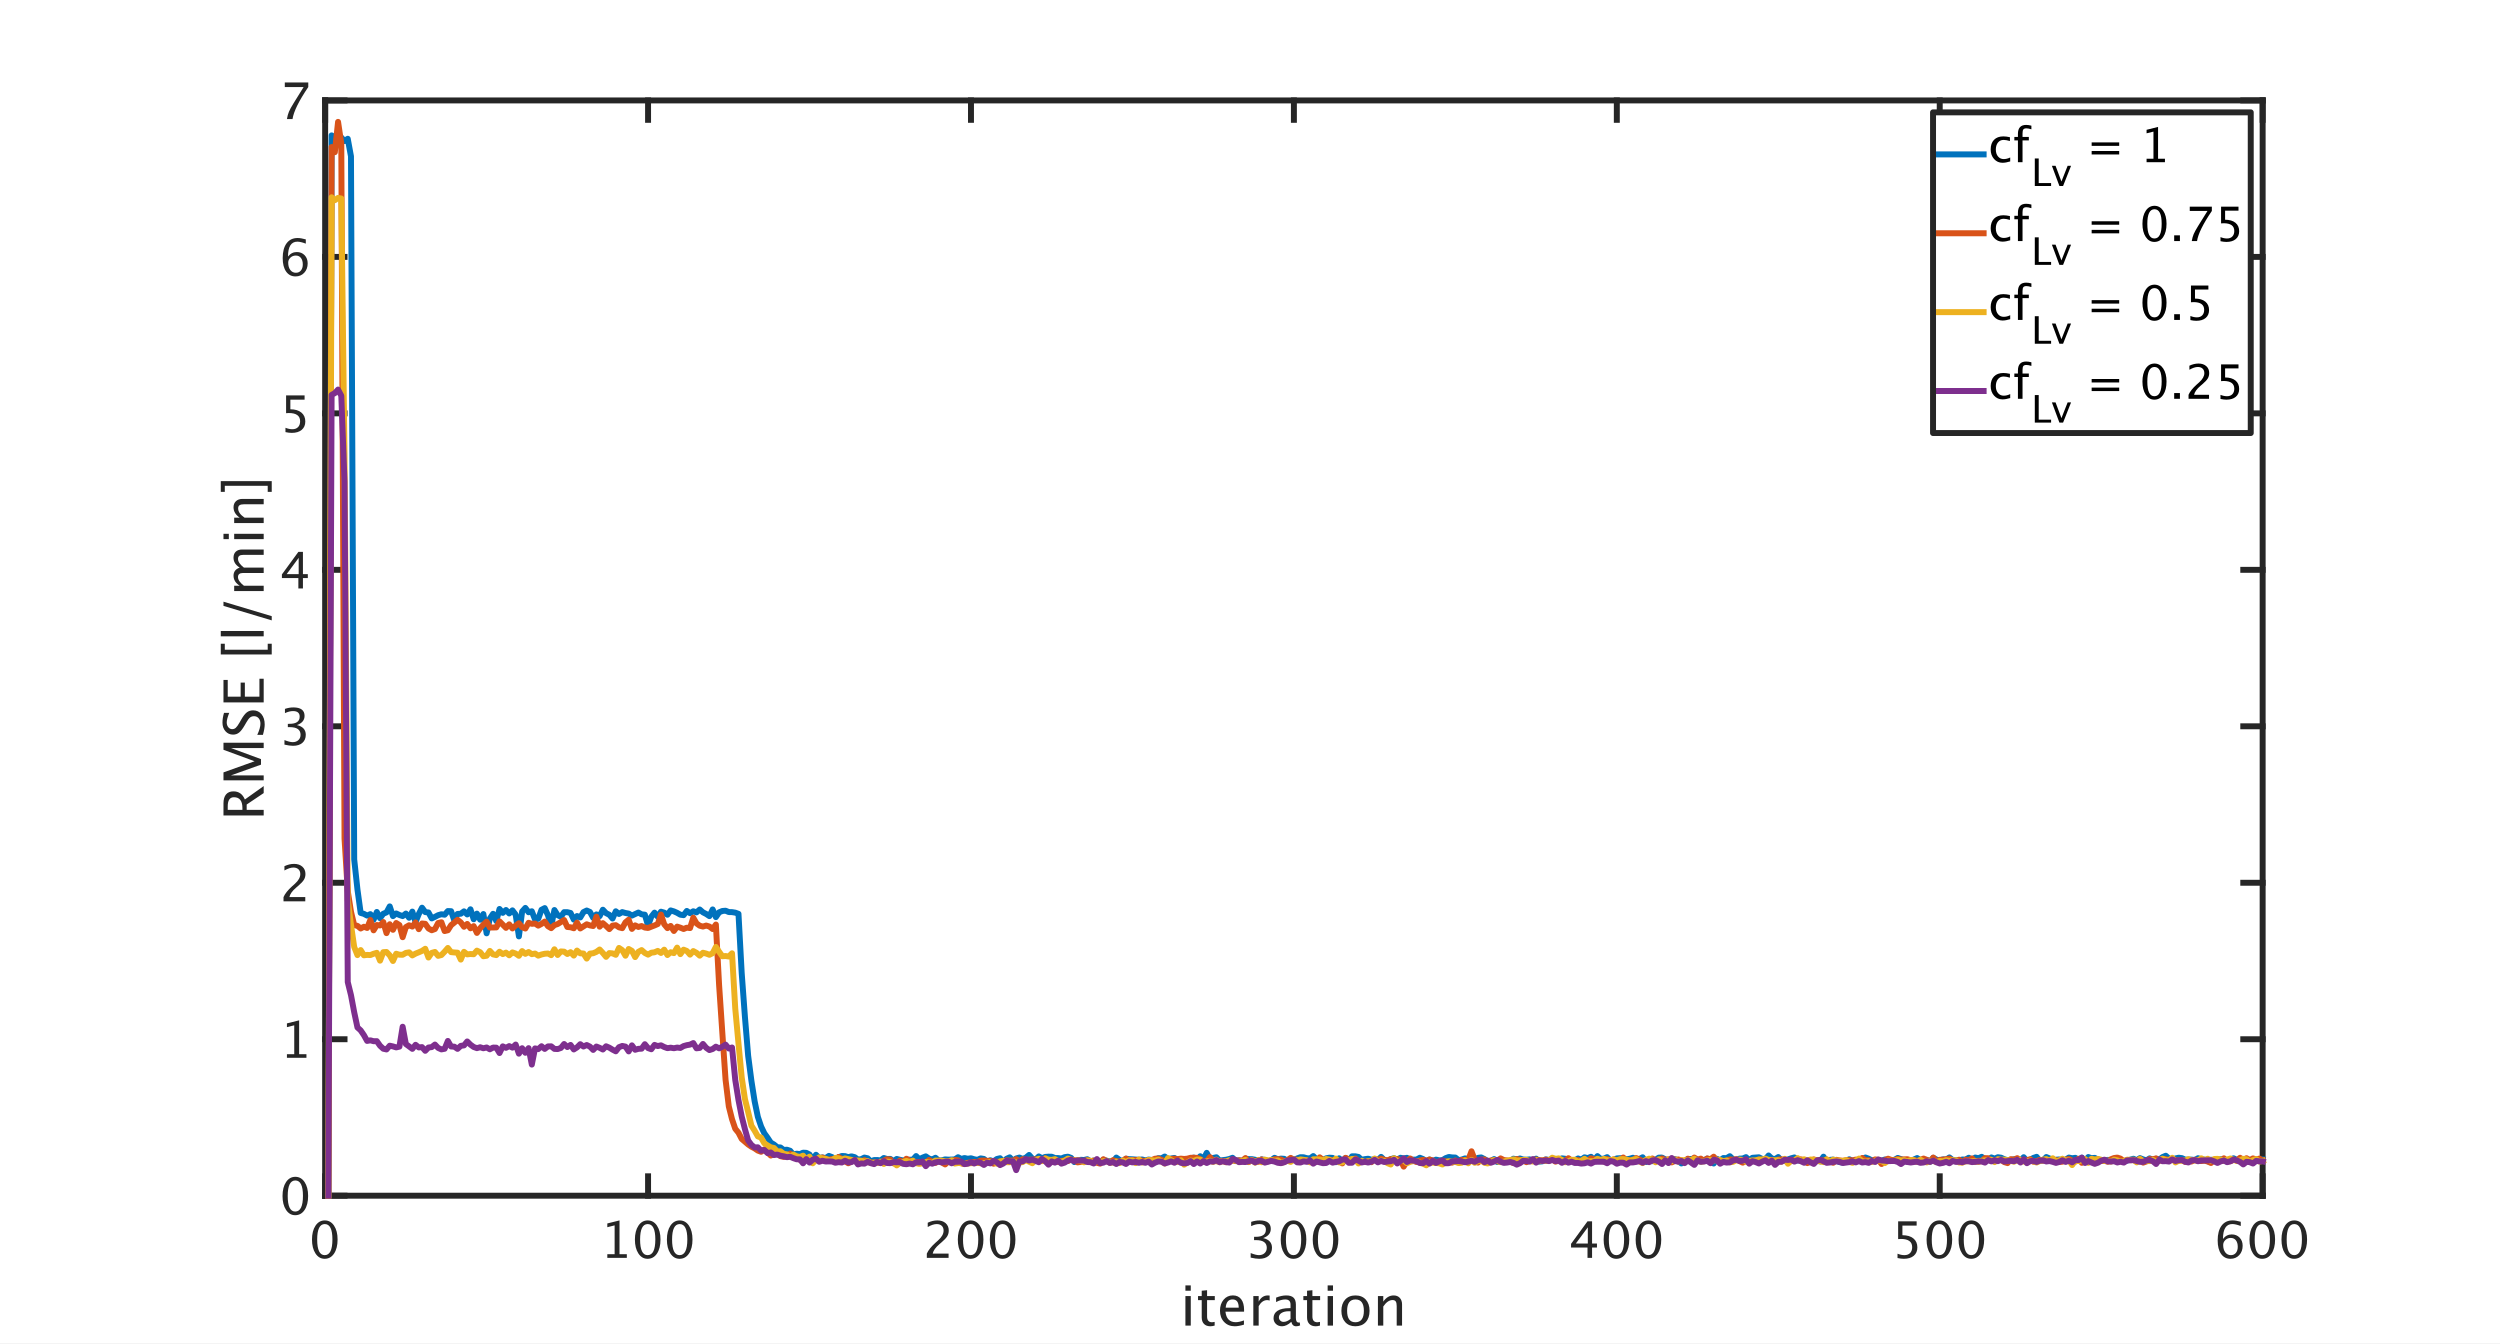 <?xml version="1.0"?>
<!DOCTYPE svg PUBLIC '-//W3C//DTD SVG 1.0//EN'
          'http://www.w3.org/TR/2001/REC-SVG-20010904/DTD/svg10.dtd'>
<svg xmlns:xlink="http://www.w3.org/1999/xlink" style="fill-opacity:1; color-rendering:auto; color-interpolation:auto; text-rendering:auto; stroke:black; stroke-linecap:square; stroke-miterlimit:10; shape-rendering:auto; stroke-opacity:1; fill:black; stroke-dasharray:none; font-weight:normal; stroke-width:1; font-family:'Dialog'; font-style:normal; stroke-linejoin:miter; font-size:12px; stroke-dashoffset:0; image-rendering:auto;" width="1680" height="903" xmlns="http://www.w3.org/2000/svg"
><rect width="100%" height="100%" fill="#333333" stroke="none"/><!--Generated by the Batik Graphics2D SVG Generator--><defs id="genericDefs"
  /><g
  ><defs id="defs1"
    ><clipPath clipPathUnits="userSpaceOnUse" id="clipPath1"
      ><path d="M0 0 L1680 0 L1680 903 L0 903 L0 0 Z"
      /></clipPath
    ></defs
    ><g style="fill:white; stroke:white;"
    ><rect x="0" y="0" width="1680" style="clip-path:url(#clipPath1); stroke:none;" height="903"
    /></g
    ><g style="fill:white; text-rendering:optimizeSpeed; color-rendering:optimizeSpeed; image-rendering:optimizeSpeed; shape-rendering:crispEdges; stroke:white; color-interpolation:sRGB;"
    ><rect x="0" width="1680" height="903" y="0" style="stroke:none;"
      /><path style="stroke:none;" d="M218.5 803.5 L1520.5 803.5 L1520.5 67.5 L218.5 67.5 Z"
    /></g
    ><g style="fill:rgb(38,38,38); text-rendering:geometricPrecision; image-rendering:optimizeQuality; color-rendering:optimizeQuality; stroke-linejoin:round; stroke:rgb(38,38,38); color-interpolation:linearRGB; stroke-width:4;"
    ><line y2="803.5" style="fill:none;" x1="218.5" x2="1520.5" y1="803.5"
      /><line y2="67.5" style="fill:none;" x1="218.5" x2="1520.5" y1="67.5"
      /><line y2="790.48" style="fill:none;" x1="218.5" x2="218.5" y1="803.5"
      /><line y2="790.48" style="fill:none;" x1="435.5" x2="435.5" y1="803.5"
      /><line y2="790.48" style="fill:none;" x1="652.5" x2="652.5" y1="803.5"
      /><line y2="790.48" style="fill:none;" x1="869.5" x2="869.5" y1="803.5"
      /><line y2="790.48" style="fill:none;" x1="1086.5" x2="1086.5" y1="803.5"
      /><line y2="790.48" style="fill:none;" x1="1303.5" x2="1303.5" y1="803.5"
      /><line y2="790.48" style="fill:none;" x1="1520.5" x2="1520.5" y1="803.5"
      /><line y2="80.52" style="fill:none;" x1="218.5" x2="218.5" y1="67.5"
      /><line y2="80.52" style="fill:none;" x1="435.5" x2="435.5" y1="67.5"
      /><line y2="80.52" style="fill:none;" x1="652.5" x2="652.5" y1="67.5"
      /><line y2="80.52" style="fill:none;" x1="869.5" x2="869.5" y1="67.5"
      /><line y2="80.52" style="fill:none;" x1="1086.5" x2="1086.5" y1="67.5"
      /><line y2="80.52" style="fill:none;" x1="1303.5" x2="1303.5" y1="67.5"
      /><line y2="80.52" style="fill:none;" x1="1520.5" x2="1520.5" y1="67.5"
    /></g
    ><g transform="translate(218.5,812.3)" style="font-size:34px; fill:rgb(38,38,38); text-rendering:geometricPrecision; image-rendering:optimizeQuality; color-rendering:optimizeQuality; font-family:sans-serif; stroke:rgb(38,38,38); color-interpolation:linearRGB;"
    ><path style="stroke:none;" d="M-0.342 33.614 Q-4.144 33.614 -6.493 30.037 Q-8.842 26.459 -8.842 20.698 Q-8.842 14.888 -6.476 11.352 Q-4.11 7.815 -0.242 7.815 Q3.626 7.815 5.992 11.352 Q8.357 14.888 8.357 20.648 Q8.357 26.559 5.992 30.086 Q3.626 33.614 -0.342 33.614 ZM-0.309 31.157 Q4.888 31.157 4.888 20.599 Q4.888 10.273 -0.242 10.273 Q-5.356 10.273 -5.356 20.698 Q-5.356 31.157 -0.309 31.157 Z"
    /></g
    ><g transform="translate(435.5,812.3)" style="font-size:34px; fill:rgb(38,38,38); text-rendering:geometricPrecision; image-rendering:optimizeQuality; color-rendering:optimizeQuality; font-family:sans-serif; stroke:rgb(38,38,38); color-interpolation:linearRGB;"
    ><path style="stroke:none;" d="M-27.387 33 L-27.387 30.543 L-22.473 30.543 L-22.473 11.152 L-27.387 12.381 L-27.387 9.857 L-19.186 7.815 L-19.186 30.543 L-14.271 30.543 L-14.271 33 ZM-0.343 33.614 Q-4.144 33.614 -6.494 30.037 Q-8.843 26.459 -8.843 20.698 Q-8.843 14.888 -6.477 11.352 Q-4.111 7.815 -0.243 7.815 Q3.625 7.815 5.991 11.352 Q8.356 14.888 8.356 20.648 Q8.356 26.559 5.991 30.086 Q3.625 33.614 -0.343 33.614 ZM-0.31 31.157 Q4.887 31.157 4.887 20.599 Q4.887 10.273 -0.243 10.273 Q-5.356 10.273 -5.356 20.698 Q-5.356 31.157 -0.31 31.157 ZM21.156 33.614 Q17.355 33.614 15.005 30.037 Q12.656 26.459 12.656 20.698 Q12.656 14.888 15.022 11.352 Q17.388 7.815 21.256 7.815 Q25.124 7.815 27.49 11.352 Q29.855 14.888 29.855 20.648 Q29.855 26.559 27.49 30.086 Q25.124 33.614 21.156 33.614 ZM21.189 31.157 Q26.386 31.157 26.386 20.599 Q26.386 10.273 21.256 10.273 Q16.143 10.273 16.143 20.698 Q16.143 31.157 21.189 31.157 Z"
    /></g
    ><g transform="translate(652.5,812.3)" style="font-size:34px; fill:rgb(38,38,38); text-rendering:geometricPrecision; image-rendering:optimizeQuality; color-rendering:optimizeQuality; font-family:sans-serif; stroke:rgb(38,38,38); color-interpolation:linearRGB;"
    ><path style="stroke:none;" d="M-29.678 33 L-29.678 30.128 Q-28.25 26.791 -23.9 22.856 L-22.024 21.18 Q-18.405 17.909 -18.405 14.688 Q-18.405 12.63 -19.642 11.451 Q-20.879 10.273 -23.037 10.273 Q-25.594 10.273 -29.064 12.248 L-29.064 9.359 Q-25.793 7.815 -22.572 7.815 Q-19.119 7.815 -17.027 9.675 Q-14.935 11.534 -14.935 14.605 Q-14.935 16.814 -15.99 18.523 Q-17.044 20.233 -19.916 22.674 L-21.178 23.753 Q-25.112 27.09 -25.727 30.128 L-15.052 30.128 L-15.052 33 ZM-0.343 33.614 Q-4.144 33.614 -6.494 30.037 Q-8.843 26.459 -8.843 20.698 Q-8.843 14.888 -6.477 11.352 Q-4.111 7.815 -0.243 7.815 Q3.625 7.815 5.991 11.352 Q8.356 14.888 8.356 20.648 Q8.356 26.559 5.991 30.086 Q3.625 33.614 -0.343 33.614 ZM-0.31 31.157 Q4.887 31.157 4.887 20.599 Q4.887 10.273 -0.243 10.273 Q-5.356 10.273 -5.356 20.698 Q-5.356 31.157 -0.31 31.157 ZM21.156 33.614 Q17.355 33.614 15.005 30.037 Q12.656 26.459 12.656 20.698 Q12.656 14.888 15.022 11.352 Q17.388 7.815 21.256 7.815 Q25.124 7.815 27.49 11.352 Q29.855 14.888 29.855 20.648 Q29.855 26.559 27.49 30.086 Q25.124 33.614 21.156 33.614 ZM21.189 31.157 Q26.386 31.157 26.386 20.599 Q26.386 10.273 21.256 10.273 Q16.143 10.273 16.143 20.698 Q16.143 31.157 21.189 31.157 Z"
    /></g
    ><g transform="translate(869.5,812.3)" style="font-size:34px; fill:rgb(38,38,38); text-rendering:geometricPrecision; image-rendering:optimizeQuality; color-rendering:optimizeQuality; font-family:sans-serif; stroke:rgb(38,38,38); color-interpolation:linearRGB;"
    ><path style="stroke:none;" d="M-29.047 32.817 L-29.047 29.763 Q-25.527 31.157 -23.502 31.157 Q-21.161 31.157 -19.692 29.788 Q-18.223 28.418 -18.223 26.243 Q-18.223 21.064 -25.477 21.064 L-26.773 21.064 L-26.773 18.855 L-25.627 18.839 Q-18.82 18.839 -18.82 14.041 Q-18.82 10.273 -23.303 10.273 Q-25.76 10.273 -28.715 11.65 L-28.715 8.795 Q-25.81 7.815 -23.07 7.815 Q-15.533 7.815 -15.533 13.51 Q-15.533 17.843 -20.663 19.686 Q-14.72 21.064 -14.72 26.193 Q-14.72 29.663 -17.011 31.639 Q-19.302 33.614 -23.303 33.614 Q-25.577 33.614 -29.047 32.817 ZM-0.343 33.614 Q-4.144 33.614 -6.494 30.037 Q-8.843 26.459 -8.843 20.698 Q-8.843 14.888 -6.477 11.352 Q-4.111 7.815 -0.243 7.815 Q3.625 7.815 5.991 11.352 Q8.356 14.888 8.356 20.648 Q8.356 26.559 5.991 30.086 Q3.625 33.614 -0.343 33.614 ZM-0.31 31.157 Q4.887 31.157 4.887 20.599 Q4.887 10.273 -0.243 10.273 Q-5.356 10.273 -5.356 20.698 Q-5.356 31.157 -0.31 31.157 ZM21.156 33.614 Q17.355 33.614 15.005 30.037 Q12.656 26.459 12.656 20.698 Q12.656 14.888 15.022 11.352 Q17.388 7.815 21.256 7.815 Q25.124 7.815 27.49 11.352 Q29.855 14.888 29.855 20.648 Q29.855 26.559 27.49 30.086 Q25.124 33.614 21.156 33.614 ZM21.189 31.157 Q26.386 31.157 26.386 20.599 Q26.386 10.273 21.256 10.273 Q16.143 10.273 16.143 20.698 Q16.143 31.157 21.189 31.157 Z"
    /></g
    ><g transform="translate(1086.5,812.3)" style="font-size:34px; fill:rgb(38,38,38); text-rendering:geometricPrecision; image-rendering:optimizeQuality; color-rendering:optimizeQuality; font-family:sans-serif; stroke:rgb(38,38,38); color-interpolation:linearRGB;"
    ><path style="stroke:none;" d="M-19.7 33 L-19.7 26.044 L-30.757 26.044 L-30.757 23.57 L-19.7 8.43 L-16.629 8.43 L-16.629 23.371 L-13.342 23.371 L-13.342 26.044 L-16.629 26.044 L-16.629 33 ZM-27.553 23.371 L-19.484 23.371 L-19.484 12.447 ZM-0.343 33.614 Q-4.144 33.614 -6.494 30.037 Q-8.843 26.459 -8.843 20.698 Q-8.843 14.888 -6.477 11.352 Q-4.111 7.815 -0.243 7.815 Q3.625 7.815 5.991 11.352 Q8.356 14.888 8.356 20.648 Q8.356 26.559 5.991 30.086 Q3.625 33.614 -0.343 33.614 ZM-0.31 31.157 Q4.887 31.157 4.887 20.599 Q4.887 10.273 -0.243 10.273 Q-5.356 10.273 -5.356 20.698 Q-5.356 31.157 -0.31 31.157 ZM21.156 33.614 Q17.355 33.614 15.005 30.037 Q12.656 26.459 12.656 20.698 Q12.656 14.888 15.022 11.352 Q17.388 7.815 21.256 7.815 Q25.124 7.815 27.49 11.352 Q29.855 14.888 29.855 20.648 Q29.855 26.559 27.49 30.086 Q25.124 33.614 21.156 33.614 ZM21.189 31.157 Q26.386 31.157 26.386 20.599 Q26.386 10.273 21.256 10.273 Q16.143 10.273 16.143 20.698 Q16.143 31.157 21.189 31.157 Z"
    /></g
    ><g transform="translate(1303.5,812.3)" style="font-size:34px; fill:rgb(38,38,38); text-rendering:geometricPrecision; image-rendering:optimizeQuality; color-rendering:optimizeQuality; font-family:sans-serif; stroke:rgb(38,38,38); color-interpolation:linearRGB;"
    ><path style="stroke:none;" d="M-28.366 33.1 L-28.366 30.178 Q-25.926 31.157 -23.718 31.157 Q-21.294 31.157 -19.908 29.73 Q-18.521 28.302 -18.521 25.795 Q-18.521 20.267 -26.142 20.267 Q-27.005 20.267 -27.951 20.383 L-27.951 8.43 L-15.517 8.43 L-15.517 11.285 L-25.079 11.285 L-25.079 17.76 Q-20.348 17.76 -17.691 19.935 Q-15.035 22.109 -15.035 25.961 Q-15.035 29.547 -17.451 31.581 Q-19.866 33.614 -24.149 33.614 Q-26.009 33.614 -28.366 33.1 ZM-0.343 33.614 Q-4.144 33.614 -6.494 30.037 Q-8.843 26.459 -8.843 20.698 Q-8.843 14.888 -6.477 11.352 Q-4.111 7.815 -0.243 7.815 Q3.625 7.815 5.991 11.352 Q8.356 14.888 8.356 20.648 Q8.356 26.559 5.991 30.086 Q3.625 33.614 -0.343 33.614 ZM-0.31 31.157 Q4.887 31.157 4.887 20.599 Q4.887 10.273 -0.243 10.273 Q-5.356 10.273 -5.356 20.698 Q-5.356 31.157 -0.31 31.157 ZM21.156 33.614 Q17.355 33.614 15.005 30.037 Q12.656 26.459 12.656 20.698 Q12.656 14.888 15.022 11.352 Q17.388 7.815 21.256 7.815 Q25.124 7.815 27.49 11.352 Q29.855 14.888 29.855 20.648 Q29.855 26.559 27.49 30.086 Q25.124 33.614 21.156 33.614 ZM21.189 31.157 Q26.386 31.157 26.386 20.599 Q26.386 10.273 21.256 10.273 Q16.143 10.273 16.143 20.698 Q16.143 31.157 21.189 31.157 Z"
    /></g
    ><g transform="translate(1520.5,812.3)" style="font-size:34px; fill:rgb(38,38,38); text-rendering:geometricPrecision; image-rendering:optimizeQuality; color-rendering:optimizeQuality; font-family:sans-serif; stroke:rgb(38,38,38); color-interpolation:linearRGB;"
    ><path style="stroke:none;" d="M-26.656 20.267 Q-24.315 17.229 -20.763 17.229 Q-17.542 17.229 -15.492 19.362 Q-13.441 21.495 -13.441 24.832 Q-13.441 28.667 -15.741 31.141 Q-18.04 33.614 -21.576 33.614 Q-25.644 33.614 -27.935 30.344 Q-30.226 27.073 -30.226 21.263 Q-30.226 14.871 -27.594 11.335 Q-24.963 7.799 -20.182 7.799 Q-17.99 7.799 -14.703 8.729 L-14.703 11.584 Q-18.173 10.256 -20.381 10.256 Q-26.656 10.256 -26.656 20.267 ZM-16.729 25.562 Q-16.729 22.773 -17.982 21.18 Q-19.235 19.586 -21.46 19.586 Q-23.535 19.586 -25.029 20.98 Q-26.523 22.375 -26.523 24.334 Q-26.523 27.422 -25.104 29.29 Q-23.685 31.157 -21.344 31.157 Q-19.235 31.157 -17.982 29.638 Q-16.729 28.119 -16.729 25.562 ZM-0.343 33.614 Q-4.144 33.614 -6.494 30.037 Q-8.843 26.459 -8.843 20.698 Q-8.843 14.888 -6.477 11.352 Q-4.111 7.815 -0.243 7.815 Q3.625 7.815 5.991 11.352 Q8.356 14.888 8.356 20.648 Q8.356 26.559 5.991 30.086 Q3.625 33.614 -0.343 33.614 ZM-0.31 31.157 Q4.887 31.157 4.887 20.599 Q4.887 10.273 -0.243 10.273 Q-5.356 10.273 -5.356 20.698 Q-5.356 31.157 -0.31 31.157 ZM21.156 33.614 Q17.355 33.614 15.005 30.037 Q12.656 26.459 12.656 20.698 Q12.656 14.888 15.022 11.352 Q17.388 7.815 21.256 7.815 Q25.124 7.815 27.49 11.352 Q29.855 14.888 29.855 20.648 Q29.855 26.559 27.49 30.086 Q25.124 33.614 21.156 33.614 ZM21.189 31.157 Q26.386 31.157 26.386 20.599 Q26.386 10.273 21.256 10.273 Q16.143 10.273 16.143 20.698 Q16.143 31.157 21.189 31.157 Z"
    /></g
    ><g transform="translate(869.501,853.8)" style="font-size:37.4px; fill:rgb(38,38,38); text-rendering:geometricPrecision; image-rendering:optimizeQuality; color-rendering:optimizeQuality; font-family:sans-serif; stroke:rgb(38,38,38); color-interpolation:linearRGB;"
    ><path style="stroke:none;" d="M-72.902 37 L-72.902 17.168 L-69.305 17.168 L-69.305 37 ZM-72.902 13.57 L-72.902 9.973 L-69.305 9.973 L-69.305 13.57 ZM-56.138 37.456 Q-58.877 37.456 -60.411 35.886 Q-61.945 34.316 -61.945 31.521 L-61.945 19.87 L-64.429 19.87 L-64.429 17.168 L-61.945 17.168 L-61.945 13.57 L-58.348 13.223 L-58.348 17.168 L-53.161 17.168 L-53.161 19.87 L-58.348 19.87 L-58.348 30.864 Q-58.348 34.754 -54.988 34.754 Q-54.276 34.754 -53.253 34.516 L-53.253 37 Q-54.915 37.456 -56.138 37.456 ZM-33.567 36.361 Q-37.182 37.456 -39.757 37.456 Q-44.14 37.456 -46.907 34.544 Q-49.673 31.631 -49.673 26.993 Q-49.673 22.482 -47.236 19.597 Q-44.798 16.711 -40.999 16.711 Q-37.402 16.711 -35.438 19.268 Q-33.475 21.825 -33.475 26.536 L-33.494 27.65 L-46.003 27.65 Q-45.218 34.717 -39.082 34.717 Q-36.836 34.717 -33.567 33.512 ZM-45.839 24.947 L-37.091 24.947 Q-37.091 19.414 -41.218 19.414 Q-45.364 19.414 -45.839 24.947 ZM-27.266 37 L-27.266 17.168 L-23.669 17.168 L-23.669 20.893 Q-21.532 16.73 -17.46 16.73 Q-16.912 16.73 -16.309 16.821 L-16.309 20.181 Q-17.241 19.87 -17.953 19.87 Q-21.368 19.87 -23.669 23.925 L-23.669 37 ZM-1.736 34.48 Q-4.969 37.456 -7.964 37.456 Q-10.429 37.456 -12.054 35.913 Q-13.68 34.37 -13.68 32.014 Q-13.68 28.764 -10.95 27.02 Q-8.219 25.276 -3.124 25.276 L-2.266 25.276 L-2.266 22.884 Q-2.266 19.432 -5.809 19.432 Q-8.658 19.432 -11.963 21.185 L-11.963 18.209 Q-8.329 16.73 -5.152 16.73 Q-1.828 16.73 -0.248 18.227 Q1.331 19.724 1.331 22.884 L1.331 31.869 Q1.331 34.955 3.231 34.955 Q3.468 34.955 3.925 34.882 L4.18 36.872 Q2.957 37.456 1.478 37.456 Q-1.043 37.456 -1.736 34.48 ZM-2.266 32.526 L-2.266 27.394 L-3.471 27.358 Q-6.43 27.358 -8.256 28.481 Q-10.082 29.604 -10.082 31.43 Q-10.082 32.727 -9.169 33.622 Q-8.256 34.516 -6.941 34.516 Q-4.695 34.516 -2.266 32.526 ZM14.644 37.456 Q11.905 37.456 10.371 35.886 Q8.837 34.316 8.837 31.521 L8.837 19.87 L6.353 19.87 L6.353 17.168 L8.837 17.168 L8.837 13.57 L12.435 13.223 L12.435 17.168 L17.621 17.168 L17.621 19.87 L12.435 19.87 L12.435 30.864 Q12.435 34.754 15.795 34.754 Q16.507 34.754 17.53 34.516 L17.53 37 Q15.868 37.456 14.644 37.456 ZM22.679 37 L22.679 17.168 L26.277 17.168 L26.277 37 ZM22.679 13.57 L22.679 9.973 L26.277 9.973 L26.277 13.57 ZM41.252 37.456 Q36.997 37.456 34.458 34.635 Q31.92 31.814 31.92 27.084 Q31.92 22.299 34.467 19.514 Q37.015 16.73 41.379 16.73 Q45.744 16.73 48.291 19.514 Q50.839 22.299 50.839 27.047 Q50.839 31.905 48.282 34.681 Q45.726 37.456 41.252 37.456 ZM41.306 34.754 Q47.022 34.754 47.022 27.047 Q47.022 19.432 41.379 19.432 Q35.755 19.432 35.755 27.084 Q35.755 34.754 41.306 34.754 ZM56.464 37 L56.464 17.168 L60.061 17.168 L60.061 20.893 Q62.91 16.73 67.037 16.73 Q69.612 16.73 71.146 18.364 Q72.68 19.998 72.68 22.756 L72.68 37 L69.082 37 L69.082 23.925 Q69.082 21.715 68.434 20.774 Q67.786 19.834 66.288 19.834 Q62.983 19.834 60.061 24.162 L60.061 37 Z"
    /></g
    ><g style="fill:rgb(38,38,38); text-rendering:geometricPrecision; image-rendering:optimizeQuality; color-rendering:optimizeQuality; stroke-linejoin:round; stroke:rgb(38,38,38); color-interpolation:linearRGB; stroke-width:4;"
    ><line y2="67.5" style="fill:none;" x1="218.5" x2="218.5" y1="803.5"
      /><line y2="67.5" style="fill:none;" x1="1520.5" x2="1520.5" y1="803.5"
      /><line y2="803.5" style="fill:none;" x1="218.5" x2="231.52" y1="803.5"
      /><line y2="698.357" style="fill:none;" x1="218.5" x2="231.52" y1="698.357"
      /><line y2="593.214" style="fill:none;" x1="218.5" x2="231.52" y1="593.214"
      /><line y2="488.071" style="fill:none;" x1="218.5" x2="231.52" y1="488.071"
      /><line y2="382.929" style="fill:none;" x1="218.5" x2="231.52" y1="382.929"
      /><line y2="277.786" style="fill:none;" x1="218.5" x2="231.52" y1="277.786"
      /><line y2="172.643" style="fill:none;" x1="218.5" x2="231.52" y1="172.643"
      /><line y2="67.5" style="fill:none;" x1="218.5" x2="231.52" y1="67.5"
      /><line y2="803.5" style="fill:none;" x1="1520.5" x2="1507.48" y1="803.5"
      /><line y2="698.357" style="fill:none;" x1="1520.5" x2="1507.48" y1="698.357"
      /><line y2="593.214" style="fill:none;" x1="1520.5" x2="1507.48" y1="593.214"
      /><line y2="488.071" style="fill:none;" x1="1520.5" x2="1507.48" y1="488.071"
      /><line y2="382.929" style="fill:none;" x1="1520.5" x2="1507.48" y1="382.929"
      /><line y2="277.786" style="fill:none;" x1="1520.5" x2="1507.48" y1="277.786"
      /><line y2="172.643" style="fill:none;" x1="1520.5" x2="1507.48" y1="172.643"
      /><line y2="67.5" style="fill:none;" x1="1520.5" x2="1507.48" y1="67.5"
    /></g
    ><g transform="translate(209.7,803.5)" style="font-size:34px; fill:rgb(38,38,38); text-rendering:geometricPrecision; image-rendering:optimizeQuality; color-rendering:optimizeQuality; font-family:sans-serif; stroke:rgb(38,38,38); color-interpolation:linearRGB;"
    ><path style="stroke:none;" d="M-11.342 13.114 Q-15.144 13.114 -17.493 9.537 Q-19.842 5.959 -19.842 0.198 Q-19.842 -5.612 -17.476 -9.148 Q-15.11 -12.685 -11.242 -12.685 Q-7.374 -12.685 -5.008 -9.148 Q-2.643 -5.612 -2.643 0.148 Q-2.643 6.059 -5.008 9.586 Q-7.374 13.114 -11.342 13.114 ZM-11.309 10.657 Q-6.112 10.657 -6.112 0.099 Q-6.112 -10.227 -11.242 -10.227 Q-16.355 -10.227 -16.355 0.198 Q-16.355 10.657 -11.309 10.657 Z"
    /></g
    ><g transform="translate(209.7,698.357)" style="font-size:34px; fill:rgb(38,38,38); text-rendering:geometricPrecision; image-rendering:optimizeQuality; color-rendering:optimizeQuality; font-family:sans-serif; stroke:rgb(38,38,38); color-interpolation:linearRGB;"
    ><path style="stroke:none;" d="M-16.887 12.5 L-16.887 10.043 L-11.973 10.043 L-11.973 -9.348 L-16.887 -8.119 L-16.887 -10.643 L-8.685 -12.685 L-8.685 10.043 L-3.772 10.043 L-3.772 12.5 Z"
    /></g
    ><g transform="translate(209.7,593.214)" style="font-size:34px; fill:rgb(38,38,38); text-rendering:geometricPrecision; image-rendering:optimizeQuality; color-rendering:optimizeQuality; font-family:sans-serif; stroke:rgb(38,38,38); color-interpolation:linearRGB;"
    ><path style="stroke:none;" d="M-19.178 12.5 L-19.178 9.628 Q-17.75 6.291 -13.4 2.356 L-11.524 0.68 Q-7.905 -2.591 -7.905 -5.811 Q-7.905 -7.87 -9.142 -9.049 Q-10.379 -10.227 -12.537 -10.227 Q-15.094 -10.227 -18.564 -8.252 L-18.564 -11.141 Q-15.293 -12.685 -12.072 -12.685 Q-8.619 -12.685 -6.527 -10.825 Q-4.436 -8.966 -4.436 -5.894 Q-4.436 -3.687 -5.49 -1.977 Q-6.544 -0.267 -9.416 2.174 L-10.678 3.253 Q-14.612 6.59 -15.227 9.628 L-4.552 9.628 L-4.552 12.5 Z"
    /></g
    ><g transform="translate(209.7,488.071)" style="font-size:34px; fill:rgb(38,38,38); text-rendering:geometricPrecision; image-rendering:optimizeQuality; color-rendering:optimizeQuality; font-family:sans-serif; stroke:rgb(38,38,38); color-interpolation:linearRGB;"
    ><path style="stroke:none;" d="M-18.547 12.317 L-18.547 9.263 Q-15.027 10.657 -13.002 10.657 Q-10.661 10.657 -9.192 9.288 Q-7.723 7.918 -7.723 5.743 Q-7.723 0.564 -14.977 0.564 L-16.273 0.564 L-16.273 -1.645 L-15.127 -1.661 Q-8.32 -1.661 -8.32 -6.459 Q-8.32 -10.227 -12.803 -10.227 Q-15.26 -10.227 -18.215 -8.85 L-18.215 -11.705 Q-15.31 -12.685 -12.57 -12.685 Q-5.033 -12.685 -5.033 -6.99 Q-5.033 -2.657 -10.163 -0.815 Q-4.22 0.564 -4.22 5.693 Q-4.22 9.163 -6.511 11.139 Q-8.802 13.114 -12.803 13.114 Q-15.077 13.114 -18.547 12.317 Z"
    /></g
    ><g transform="translate(209.7,382.929)" style="font-size:34px; fill:rgb(38,38,38); text-rendering:geometricPrecision; image-rendering:optimizeQuality; color-rendering:optimizeQuality; font-family:sans-serif; stroke:rgb(38,38,38); color-interpolation:linearRGB;"
    ><path style="stroke:none;" d="M-9.2 12.5 L-9.2 5.544 L-20.257 5.544 L-20.257 3.07 L-9.2 -12.07 L-6.129 -12.07 L-6.129 2.871 L-2.842 2.871 L-2.842 5.544 L-6.129 5.544 L-6.129 12.5 ZM-17.053 2.871 L-8.984 2.871 L-8.984 -8.053 Z"
    /></g
    ><g transform="translate(209.7,277.786)" style="font-size:34px; fill:rgb(38,38,38); text-rendering:geometricPrecision; image-rendering:optimizeQuality; color-rendering:optimizeQuality; font-family:sans-serif; stroke:rgb(38,38,38); color-interpolation:linearRGB;"
    ><path style="stroke:none;" d="M-17.866 12.6 L-17.866 9.678 Q-15.426 10.657 -13.218 10.657 Q-10.794 10.657 -9.408 9.229 Q-8.021 7.802 -8.021 5.295 Q-8.021 -0.233 -15.642 -0.233 Q-16.505 -0.233 -17.451 -0.117 L-17.451 -12.07 L-5.017 -12.07 L-5.017 -9.215 L-14.579 -9.215 L-14.579 -2.74 Q-9.848 -2.74 -7.191 -0.565 Q-4.535 1.609 -4.535 5.461 Q-4.535 9.047 -6.951 11.081 Q-9.366 13.114 -13.649 13.114 Q-15.509 13.114 -17.866 12.6 Z"
    /></g
    ><g transform="translate(209.7,172.643)" style="font-size:34px; fill:rgb(38,38,38); text-rendering:geometricPrecision; image-rendering:optimizeQuality; color-rendering:optimizeQuality; font-family:sans-serif; stroke:rgb(38,38,38); color-interpolation:linearRGB;"
    ><path style="stroke:none;" d="M-16.156 -0.233 Q-13.815 -3.272 -10.263 -3.272 Q-7.042 -3.272 -4.992 -1.138 Q-2.941 0.995 -2.941 4.332 Q-2.941 8.167 -5.241 10.641 Q-7.54 13.114 -11.076 13.114 Q-15.144 13.114 -17.435 9.844 Q-19.726 6.573 -19.726 0.763 Q-19.726 -5.629 -17.094 -9.165 Q-14.463 -12.701 -9.682 -12.701 Q-7.49 -12.701 -4.203 -11.771 L-4.203 -8.916 Q-7.673 -10.244 -9.881 -10.244 Q-16.156 -10.244 -16.156 -0.233 ZM-6.229 5.062 Q-6.229 2.273 -7.482 0.68 Q-8.735 -0.914 -10.96 -0.914 Q-13.035 -0.914 -14.529 0.48 Q-16.023 1.875 -16.023 3.834 Q-16.023 6.922 -14.604 8.79 Q-13.185 10.657 -10.844 10.657 Q-8.735 10.657 -7.482 9.138 Q-6.229 7.619 -6.229 5.062 Z"
    /></g
    ><g transform="translate(209.7,67.5)" style="font-size:34px; fill:rgb(38,38,38); text-rendering:geometricPrecision; image-rendering:optimizeQuality; color-rendering:optimizeQuality; font-family:sans-serif; stroke:rgb(38,38,38); color-interpolation:linearRGB;"
    ><path style="stroke:none;" d="M-16.887 12.5 Q-16.405 9.628 -15.517 7.536 Q-14.629 5.444 -12.371 1.792 L-5.664 -8.999 L-18.314 -8.999 L-18.314 -12.07 L-2.543 -12.07 L-2.543 -8.999 Q-11.989 4.93 -13.118 12.5 Z"
    /></g
    ><g transform="translate(185.2,435.5) rotate(-90)" style="font-size:37.4px; fill:rgb(38,38,38); text-rendering:geometricPrecision; image-rendering:optimizeQuality; color-rendering:optimizeQuality; font-family:sans-serif; stroke:rgb(38,38,38); color-interpolation:linearRGB;"
    ><path style="stroke:none;" d="M-112.512 -8 L-112.512 -35.027 L-104.331 -35.027 Q-100.441 -35.027 -98.368 -33.311 Q-96.296 -31.594 -96.296 -28.325 Q-96.296 -22.92 -101.756 -20.655 L-92.735 -8 L-97.446 -8 L-105.134 -19.432 L-108.714 -19.432 L-108.714 -8 ZM-108.714 -22.299 L-107.472 -22.299 Q-100.24 -22.299 -100.24 -27.978 Q-100.24 -32.16 -106.303 -32.16 L-108.714 -32.16 ZM-88.863 -8 L-88.863 -35.027 L-83.549 -35.027 L-76.062 -14.118 L-68.355 -35.027 L-63.607 -35.027 L-63.607 -8 L-67.186 -8 L-67.186 -29.987 L-74.637 -9.808 L-78.344 -9.808 L-85.576 -30.042 L-85.576 -8 ZM-51.353 -7.324 Q-54.075 -7.324 -58.311 -8.511 L-58.311 -12.31 Q-53.746 -10.191 -50.806 -10.191 Q-48.541 -10.191 -47.162 -11.378 Q-45.784 -12.565 -45.784 -14.501 Q-45.784 -16.09 -46.688 -17.204 Q-47.592 -18.318 -50.02 -19.688 L-51.883 -20.765 Q-55.335 -22.737 -56.75 -24.481 Q-58.165 -26.225 -58.165 -28.544 Q-58.165 -31.667 -55.901 -33.685 Q-53.636 -35.703 -50.13 -35.703 Q-47.007 -35.703 -43.538 -34.662 L-43.538 -31.156 Q-47.811 -32.836 -49.911 -32.836 Q-51.901 -32.836 -53.198 -31.777 Q-54.495 -30.718 -54.495 -29.11 Q-54.495 -27.759 -53.545 -26.718 Q-52.595 -25.677 -50.075 -24.235 L-48.139 -23.139 Q-44.633 -21.148 -43.245 -19.377 Q-41.857 -17.606 -41.857 -15.122 Q-41.857 -11.598 -44.46 -9.461 Q-47.062 -7.324 -51.353 -7.324 ZM-36.507 -8 L-36.507 -35.027 L-21.404 -35.027 L-21.404 -32.16 L-32.672 -32.16 L-32.672 -23.486 L-23.23 -23.486 L-23.23 -20.655 L-32.672 -20.655 L-32.672 -10.867 L-20.619 -10.867 L-20.619 -8 ZM-4.293 -2.595 L-4.293 -36.835 L2.92 -36.835 L2.92 -34.133 L-1.134 -34.133 L-1.134 -5.297 L2.92 -5.297 L2.92 -2.595 ZM7.869 -8 L7.869 -36.835 L11.467 -36.835 L11.467 -8 ZM18.607 -2.595 L28.341 -35.027 L31.171 -35.027 L21.438 -2.595 ZM38.293 -8 L38.293 -27.832 L41.891 -27.832 L41.891 -24.107 Q44.52 -28.27 48.648 -28.27 Q52.629 -28.27 54.071 -24.107 Q56.628 -28.289 60.719 -28.289 Q63.348 -28.289 64.791 -26.746 Q66.234 -25.203 66.234 -22.427 L66.234 -8 L62.618 -8 L62.618 -21.861 Q62.618 -25.257 59.933 -25.257 Q57.139 -25.257 54.071 -21.294 L54.071 -8 L50.456 -8 L50.456 -21.861 Q50.456 -25.276 47.716 -25.276 Q44.995 -25.276 41.891 -21.294 L41.891 -8 ZM73.21 -8 L73.21 -27.832 L76.807 -27.832 L76.807 -8 ZM73.21 -31.43 L73.21 -35.027 L76.807 -35.027 L76.807 -31.43 ZM84.021 -8 L84.021 -27.832 L87.618 -27.832 L87.618 -24.107 Q90.467 -28.27 94.594 -28.27 Q97.169 -28.27 98.703 -26.636 Q100.237 -25.002 100.237 -22.244 L100.237 -8 L96.639 -8 L96.639 -21.075 Q96.639 -23.285 95.991 -24.226 Q95.343 -25.166 93.845 -25.166 Q90.54 -25.166 87.618 -20.838 L87.618 -8 ZM112.198 -2.595 L112.198 -36.835 L104.985 -36.835 L104.985 -34.133 L109.039 -34.133 L109.039 -5.297 L104.985 -5.297 L104.985 -2.595 Z"
    /></g
    ><g style="stroke-linecap:butt; fill:rgb(0,114,189); text-rendering:geometricPrecision; image-rendering:optimizeQuality; color-rendering:optimizeQuality; stroke-linejoin:round; stroke:rgb(0,114,189); color-interpolation:linearRGB; stroke-width:4;"
    ><path d="M220.67 803.5 L222.84 90.986 L225.01 92.142 L227.18 90.297 L229.35 92.415 L231.52 94.791 L233.69 93.261 L235.86 105.059 L238.03 577.577 L240.2 597.684 L242.37 613.499 L244.54 614.115 L246.71 615.285 L248.88 614.299 L251.05 618.056 L253.22 612.837 L255.39 616.987 L257.56 614.041 L259.73 613.133 L261.9 609.097 L264.07 615.628 L266.24 613.843 L268.41 614.875 L270.58 615.609 L272.75 613.92 L274.92 616.739 L277.09 612.594 L279.26 619.575 L281.43 614.209 L283.6 609.983 L285.77 612.926 L287.94 613.177 L290.11 617.172 L292.28 616.137 L294.45 615.001 L296.62 614.367 L298.79 614.692 L300.96 612.229 L303.13 612.309 L305.3 618.523 L307.47 614.164 L309.64 614.025 L311.81 612.422 L313.98 614.505 L316.15 611.049 L318.32 617.755 L320.49 613.975 L322.66 618.029 L324.83 614.235 L327 627.19 L329.17 617.28 L331.34 614.085 L333.51 618.938 L335.68 610.831 L337.85 613.441 L340.02 611.529 L342.19 613.83 L344.36 611.769 L346.53 614.631 L348.7 629.257 L350.87 612.533 L353.04 610.121 L355.21 613.04 L357.38 612.373 L359.55 617.939 L361.72 617.388 L363.89 611.364 L366.06 610.239 L368.23 615.041 L370.4 622.337 L372.57 611.546 L374.74 614.987 L376.91 616.043 L379.08 612.965 L381.25 612.992 L383.42 613.516 L385.59 617.978 L387.76 615.579 L389.93 616.541 L392.1 612.936 L394.27 611.865 L396.44 612.837 L398.61 616.769 L400.78 614.491 L402.95 615.653 L405.12 611.334 L407.29 613.628 L409.46 614.736 L411.63 617.249 L413.8 612.386 L415.97 614.188 L418.14 612.925 L420.31 613.536 L422.48 613.93 L424.65 615.276 L426.82 614.25 L428.99 613.239 L431.16 614.435 L433.33 614.664 L435.5 622.025 L437.67 616.041 L439.84 613.303 L442.01 616.036 L444.18 612.672 L446.35 613.277 L448.52 614.704 L450.69 611.803 L452.86 612.451 L455.03 613.422 L457.2 614.681 L459.37 614.987 L461.54 612.162 L463.71 613.657 L465.88 612.374 L468.05 613.111 L470.22 611.186 L472.39 613.082 L474.56 614.195 L476.73 615.636 L478.9 611.143 L481.07 616.297 L483.24 613.087 L485.41 612.183 L487.58 611.993 L489.75 612.897 L491.92 612.952 L494.09 613.297 L496.26 614.096 L498.43 653.971 L500.6 683.482 L502.77 709.54 L504.94 726.258 L507.11 740.066 L509.28 750.521 L511.45 756.998 L513.62 761.543 L515.79 764.551 L517.96 767.828 L520.13 769.112 L522.3 770.923 L524.47 771.097 L526.64 772.76 L528.81 772.603 L530.98 773.305 L533.15 775.89 L535.32 775.269 L537.49 775.567 L539.66 774.601 L541.83 774.711 L544 775.832 L546.17 779.266 L548.34 776.014 L550.51 778.142 L552.68 777.819 L554.85 778.226 L557.02 776.763 L559.19 777.592 L561.36 779.005 L563.53 777.671 L565.7 776.822 L567.87 776.917 L570.04 777.606 L572.21 777.064 L574.38 777.615 L576.55 779.28 L578.72 778.957 L580.89 777.874 L583.06 778.364 L585.23 780.513 L587.4 779.546 L589.57 779.527 L591.74 779.83 L593.91 778.177 L596.08 778.848 L598.25 778.77 L600.42 780.247 L602.59 778.817 L604.76 779.37 L606.93 779.865 L609.1 779.604 L611.27 779.306 L613.44 779.311 L615.61 776.869 L617.78 778.973 L619.95 777.921 L622.12 777.068 L624.29 778.567 L626.46 779.137 L628.63 778.012 L630.8 779.916 L632.97 779.695 L635.14 779.112 L637.31 779.293 L639.48 779.226 L641.65 779.116 L643.82 777.654 L645.99 778.809 L648.16 778.2 L650.33 778.675 L652.5 778.357 L654.67 779.024 L656.84 779.432 L659.01 778.443 L661.18 778.803 L663.35 780.61 L665.52 779.692 L667.69 780.527 L669.86 778.854 L672.03 778.322 L674.2 780.999 L676.37 778.724 L678.54 777.729 L680.71 780.016 L682.88 778.481 L685.05 777.868 L687.22 778.812 L689.39 777.94 L691.56 776.128 L693.73 778.543 L695.9 779.215 L698.07 777.127 L700.24 778.325 L702.41 777.438 L704.58 777.282 L706.75 777.315 L708.92 778.177 L711.09 778.227 L713.26 778.504 L715.43 777.611 L717.6 777.282 L719.77 778.075 L721.94 780.906 L724.11 780.005 L726.28 779.382 L728.45 779.525 L730.62 778.995 L732.79 780.38 L734.96 779.932 L737.13 780.292 L739.3 780.876 L741.47 779.366 L743.64 779.999 L745.81 780.427 L747.98 780.637 L750.15 777.882 L752.32 779.435 L754.49 780.405 L756.66 778.675 L758.83 778.939 L761 779.044 L763.17 779.229 L765.34 779.392 L767.51 779.152 L769.68 779.831 L771.85 779.207 L774.02 779.524 L776.19 779.62 L778.36 778.292 L780.53 778.356 L782.7 777.184 L784.87 778.946 L787.04 778.49 L789.21 778.118 L791.38 779.842 L793.55 778.857 L795.72 779.082 L797.89 779.747 L800.06 778.477 L802.23 777.929 L804.4 779.156 L806.57 776.999 L808.74 778.978 L810.91 774.712 L813.08 778.904 L815.25 778.132 L817.42 777.687 L819.59 779.954 L821.76 779.594 L823.93 779.33 L826.1 778.844 L828.27 778.027 L830.44 780.266 L832.61 779.782 L834.78 780.159 L836.95 778.702 L839.12 778.933 L841.29 778.957 L843.46 779.343 L845.63 780.102 L847.8 779.103 L849.97 779.476 L852.14 780.301 L854.31 779.696 L856.48 778.042 L858.65 779.056 L860.82 778.575 L862.99 778.725 L865.16 780.203 L867.33 778.905 L869.5 779.615 L871.67 778.473 L873.84 777.658 L876.01 777.693 L878.18 778.309 L880.35 778.463 L882.52 776.873 L884.69 779.056 L886.86 780.551 L889.03 779.547 L891.2 778.372 L893.37 777.962 L895.54 778.107 L897.71 780.977 L899.88 778.362 L902.05 780.82 L904.22 778.189 L906.39 780.348 L908.56 777.047 L910.73 777.032 L912.9 777.454 L915.07 779.392 L917.24 778.937 L919.41 778.652 L921.58 779.345 L923.75 779.052 L925.92 779.706 L928.09 777.428 L930.26 779.541 L932.43 780.285 L934.6 778.945 L936.77 778.288 L938.94 779.389 L941.11 778.008 L943.28 778.492 L945.45 778.051 L947.62 779.368 L949.79 779.281 L951.96 779.23 L954.13 778.008 L956.3 778.883 L958.47 780.492 L960.64 779.212 L962.81 780.178 L964.98 779.264 L967.15 779.75 L969.32 779.635 L971.49 778.275 L973.66 777.485 L975.83 777.794 L978 777.863 L980.17 779.638 L982.34 779.212 L984.51 778.441 L986.68 778.917 L988.85 779.406 L991.02 779.497 L993.19 778.075 L995.36 777.788 L997.53 778.898 L999.7 780.323 L1001.87 780.373 L1004.04 778.907 L1006.21 780.905 L1008.38 779.66 L1010.55 780.413 L1012.72 780.214 L1014.89 780.665 L1017.06 778.624 L1019.23 779.277 L1021.4 778.489 L1023.57 779.225 L1025.74 779.339 L1027.91 779.086 L1030.08 780.168 L1032.25 778.606 L1034.42 780.626 L1036.59 780.418 L1038.76 779.102 L1040.93 779.467 L1043.1 778.876 L1045.27 778.77 L1047.44 779.893 L1049.61 778.413 L1051.78 778.683 L1053.95 780.51 L1056.12 779.628 L1058.29 779.809 L1060.46 778.474 L1062.63 779.299 L1064.8 777.724 L1066.97 778.258 L1069.14 777.363 L1071.31 779.7 L1073.48 776.909 L1075.65 778.768 L1077.82 778.625 L1079.99 777.596 L1082.16 779.96 L1084.33 779.616 L1086.5 778.43 L1088.67 778.307 L1090.84 778.541 L1093.01 779.019 L1095.18 778.663 L1097.35 778.021 L1099.52 779.468 L1101.69 778.845 L1103.86 777.691 L1106.03 780.887 L1108.2 780.059 L1110.37 780.321 L1112.54 779.392 L1114.71 777.923 L1116.88 777.902 L1119.05 779.102 L1121.22 780.017 L1123.39 779.862 L1125.56 778.883 L1127.73 780.144 L1129.9 781.851 L1132.07 780.472 L1134.24 778.914 L1136.41 778.811 L1138.58 778.63 L1140.75 779.36 L1142.92 780.608 L1145.09 779.793 L1147.26 778.561 L1149.43 779.596 L1151.6 781.888 L1153.77 778.714 L1155.94 779.765 L1158.11 778.183 L1160.28 778.298 L1162.45 776.97 L1164.62 779.034 L1166.79 779.599 L1168.96 778.574 L1171.13 778.514 L1173.3 777.593 L1175.47 779.642 L1177.64 778.038 L1179.81 777.865 L1181.98 777.697 L1184.15 778.793 L1186.32 778.97 L1188.49 776.486 L1190.66 778.491 L1192.83 778.913 L1195 777.536 L1197.17 780.071 L1199.34 780.066 L1201.51 779.16 L1203.68 778.373 L1205.85 777.793 L1208.02 779.881 L1210.19 779.64 L1212.36 780.641 L1214.53 780.527 L1216.7 779.795 L1218.87 780.077 L1221.04 779.762 L1223.21 780.479 L1225.38 777.289 L1227.55 780.723 L1229.72 779.419 L1231.89 779.243 L1234.06 779.828 L1236.23 780.956 L1238.4 781.259 L1240.57 779.998 L1242.74 779.03 L1244.91 780.051 L1247.08 779.942 L1249.25 779.863 L1251.42 778.781 L1253.59 777.84 L1255.76 778.651 L1257.93 779.793 L1260.1 779.508 L1262.27 779.93 L1264.44 780.071 L1266.61 779.174 L1268.78 779.584 L1270.95 779.547 L1273.12 779.418 L1275.29 778.124 L1277.46 778.964 L1279.63 779.806 L1281.8 780.643 L1283.97 780.554 L1286.14 779.193 L1288.31 778.204 L1290.48 779.724 L1292.65 779.628 L1294.82 779.432 L1296.99 780.736 L1299.16 778.029 L1301.33 779.257 L1303.5 780.002 L1305.67 779.065 L1307.84 779.286 L1310.01 777.798 L1312.18 779.538 L1314.35 779.794 L1316.52 779.743 L1318.69 779.203 L1320.86 779.237 L1323.03 778.001 L1325.2 779.691 L1327.37 777.857 L1329.54 778.336 L1331.71 777.369 L1333.88 779.29 L1336.05 779.577 L1338.22 777.806 L1340.39 778.602 L1342.56 777.659 L1344.73 777.963 L1346.9 779.003 L1349.07 779.67 L1351.24 779.519 L1353.41 779.026 L1355.58 779.112 L1357.75 780.02 L1359.92 777.648 L1362.09 780.048 L1364.26 779.423 L1366.43 778.116 L1368.6 777.384 L1370.77 780.117 L1372.94 779.75 L1375.11 777.528 L1377.28 778.48 L1379.45 779.619 L1381.62 779.354 L1383.79 779.144 L1385.96 780.002 L1388.13 779.332 L1390.3 777.875 L1392.47 778.347 L1394.64 778.048 L1396.81 779.56 L1398.98 777.91 L1401.15 780.058 L1403.32 777.535 L1405.49 778.305 L1407.66 778.081 L1409.83 779.295 L1412 779.455 L1414.17 779.98 L1416.34 779.398 L1418.51 779.766 L1420.68 779.415 L1422.85 780.217 L1425.02 779.719 L1427.19 780.402 L1429.36 779.935 L1431.53 779.284 L1433.7 778.671 L1435.87 779.765 L1438.04 778.262 L1440.21 779.111 L1442.38 779.771 L1444.55 778.427 L1446.72 779.507 L1448.89 778.665 L1451.06 779.188 L1453.23 777.576 L1455.4 776.658 L1457.57 778.6 L1459.74 779.278 L1461.91 778.476 L1464.08 777.979 L1466.25 778.263 L1468.42 779.291 L1470.59 779.277 L1472.76 779.269 L1474.93 779.537 L1477.1 778.303 L1479.27 779.231 L1481.44 779.261 L1483.61 780.431 L1485.78 779.333 L1487.95 779.84 L1490.12 780.078 L1492.29 778.992 L1494.46 779.765 L1496.63 780.616 L1498.8 779.296 L1500.97 778.357 L1503.14 779.457 L1505.31 779.501 L1507.48 780.126 L1509.65 780.55 L1511.82 779.3 L1513.99 779.842 L1516.16 779.201 L1518.33 780.335 L1520.5 779.104 L1520.655 779.119" style="fill:none; fill-rule:evenodd;"
      /><path d="M220.67 803.5 L222.84 98.81 L225.01 102.268 L227.18 81.904 L229.35 96.416 L231.52 563.639 L233.69 598.743 L235.86 612.686 L238.03 621.686 L240.2 622.163 L242.37 623.94 L244.54 622.789 L246.71 623.596 L248.88 618.243 L251.05 625.173 L253.22 621.611 L255.39 621.896 L257.56 619.608 L259.73 627.057 L261.9 621.089 L264.07 624.835 L266.24 620.267 L268.41 621.638 L270.58 629.803 L272.75 623.014 L274.92 621.773 L277.09 622.668 L279.26 619.87 L281.43 624.412 L283.6 620.584 L285.77 620.799 L287.94 623.938 L290.11 625.134 L292.28 624.316 L294.45 620.261 L296.62 619.749 L298.79 625.668 L300.96 625.141 L303.13 621.718 L305.3 619.979 L307.47 618.13 L309.64 619.846 L311.81 622.792 L313.98 620.885 L316.15 623.807 L318.32 622.362 L320.49 626.923 L322.66 623.77 L324.83 621.346 L327 619.341 L329.17 623.318 L331.34 623.266 L333.51 623.232 L335.68 619.164 L337.85 621.348 L340.02 623.516 L342.19 621.161 L344.36 623.909 L346.53 621.988 L348.7 620.388 L350.87 623.083 L353.04 623.965 L355.21 620.113 L357.38 620.808 L359.55 620.615 L361.72 622.023 L363.89 620.856 L366.06 619.305 L368.23 622.418 L370.4 623.717 L372.57 621.667 L374.74 620.957 L376.91 619.604 L379.08 618.265 L381.25 622.939 L383.42 623.125 L385.59 623.799 L387.76 619.998 L389.93 623.922 L392.1 622.529 L394.27 621.125 L396.44 621.882 L398.61 622.284 L400.78 616.006 L402.95 622.719 L405.12 620.36 L407.29 622.253 L409.46 624.358 L411.63 622.016 L413.8 621.716 L415.97 623.169 L418.14 623.73 L420.31 619.816 L422.48 618.035 L424.65 624.21 L426.82 621.852 L428.99 622.919 L431.16 622.289 L433.33 623.32 L435.5 623.607 L437.67 622.738 L439.84 621.906 L442.01 620.952 L444.18 614.585 L446.35 621.101 L448.52 623.693 L450.69 622.226 L452.86 625.608 L455.03 622.693 L457.2 623.394 L459.37 624.284 L461.54 623.394 L463.71 623.665 L465.88 616.679 L468.05 620.526 L470.22 622.091 L472.39 622.642 L474.56 621.975 L476.73 622.637 L478.9 624.303 L481.07 621.303 L483.24 662.04 L485.41 694.12 L487.58 725.623 L489.75 743.495 L491.92 752.123 L494.09 758.517 L496.26 761.188 L498.43 765.368 L500.6 767.219 L502.77 769.09 L504.94 770.585 L507.11 771.717 L509.28 773.206 L511.45 774 L513.62 772.396 L515.79 774.441 L517.96 776.539 L520.13 775.521 L522.3 774.639 L524.47 776.943 L526.64 777.468 L528.81 777.048 L530.98 775.202 L533.15 777.489 L535.32 778.458 L537.49 779.278 L539.66 779.653 L541.83 779.202 L544 779.555 L546.17 779.567 L548.34 778.767 L550.51 780.034 L552.68 777.835 L554.85 778.835 L557.02 779.354 L559.19 778.836 L561.36 779.715 L563.53 777.451 L565.7 778.8 L567.87 780.415 L570.04 781.715 L572.21 780.479 L574.38 779.581 L576.55 781.003 L578.72 780.92 L580.89 779.586 L583.06 781.016 L585.23 781.094 L587.4 781.257 L589.57 781.01 L591.74 781.485 L593.91 780.014 L596.08 778.998 L598.25 779.238 L600.42 781.769 L602.59 781.84 L604.76 779.855 L606.93 781.106 L609.1 778.667 L611.27 779.832 L613.44 781.551 L615.61 781.129 L617.78 780.81 L619.95 781.318 L622.12 781.258 L624.29 779.539 L626.46 780.66 L628.63 781.485 L630.8 779.89 L632.97 781.23 L635.14 782.491 L637.31 780.367 L639.48 780.621 L641.65 779.471 L643.82 779.73 L645.99 781.756 L648.16 782.192 L650.33 781.395 L652.5 780.987 L654.67 780.881 L656.84 780.855 L659.01 779.945 L661.18 779.882 L663.35 780.081 L665.52 780.107 L667.69 782.018 L669.86 780.723 L672.03 780.603 L674.2 780.682 L676.37 779.732 L678.54 779.974 L680.71 779.901 L682.88 779.012 L685.05 780.395 L687.22 779.003 L689.39 779.505 L691.56 779.295 L693.73 779.335 L695.9 779.035 L698.07 779.245 L700.24 780.108 L702.41 778.353 L704.58 780.971 L706.75 780.967 L708.92 780.327 L711.09 780.841 L713.26 780.162 L715.43 779.861 L717.6 780.231 L719.77 779.242 L721.94 779.58 L724.11 781.133 L726.28 780.785 L728.45 780.215 L730.62 779.606 L732.79 780.381 L734.96 779.87 L737.13 781.399 L739.3 781.962 L741.47 779.016 L743.64 780.259 L745.81 781.289 L747.98 779.616 L750.15 780.366 L752.32 780.455 L754.49 780.16 L756.66 778.544 L758.83 780.005 L761 779.535 L763.17 779.628 L765.34 779.366 L767.51 780.032 L769.68 780.135 L771.85 779.717 L774.02 779.58 L776.19 778.636 L778.36 778.539 L780.53 779.347 L782.7 780.414 L784.87 779.568 L787.04 778.809 L789.21 778.608 L791.38 778.928 L793.55 778.594 L795.72 778.829 L797.89 778.618 L800.06 778.033 L802.23 777.97 L804.4 778.08 L806.57 779.02 L808.74 780.521 L810.91 780.403 L813.08 777.584 L815.25 780.066 L817.42 780.378 L819.59 780.388 L821.76 780.167 L823.93 781.042 L826.1 780.631 L828.27 779.808 L830.44 780.129 L832.61 779.705 L834.78 780.077 L836.95 778.196 L839.12 780.929 L841.29 779.532 L843.46 780.532 L845.63 780.739 L847.8 779.132 L849.97 780.673 L852.14 780.358 L854.31 780.02 L856.48 778.984 L858.65 778.986 L860.82 779.187 L862.99 780.613 L865.16 779.621 L867.33 778.098 L869.5 779.38 L871.67 779.297 L873.84 780.188 L876.01 779.944 L878.18 779.715 L880.35 780.925 L882.52 780.914 L884.69 780.74 L886.86 777.728 L889.03 779.59 L891.2 780.874 L893.37 779.912 L895.54 779.601 L897.71 779.746 L899.88 779.909 L902.05 781.798 L904.22 778.039 L906.39 779.178 L908.56 779.364 L910.73 778.515 L912.9 780.221 L915.07 780.873 L917.24 780.85 L919.41 780.287 L921.58 780.986 L923.75 779.018 L925.92 779.381 L928.09 778.58 L930.26 779.399 L932.43 779.716 L934.6 778.922 L936.77 779.62 L938.94 778.832 L941.11 779.549 L943.28 783.972 L945.45 780.294 L947.62 778.499 L949.79 780.05 L951.96 780.909 L954.13 779.899 L956.3 779.457 L958.47 779.908 L960.64 779.179 L962.81 779.842 L964.98 781.418 L967.15 780.497 L969.32 779.97 L971.49 780.406 L973.66 780.843 L975.83 781.299 L978 779.851 L980.17 780.618 L982.34 779.494 L984.51 779.602 L986.68 779.466 L988.85 773.662 L991.02 779.317 L993.19 781.275 L995.36 779.304 L997.53 779.173 L999.7 780.571 L1001.87 779.772 L1004.04 779.834 L1006.21 780.214 L1008.38 778.434 L1010.55 779.558 L1012.72 779.833 L1014.89 780.661 L1017.06 781.58 L1019.23 778.856 L1021.4 779.425 L1023.57 779.763 L1025.74 780.979 L1027.91 779.984 L1030.08 779.508 L1032.25 779.19 L1034.42 779.643 L1036.59 779.723 L1038.76 779.28 L1040.93 779.832 L1043.1 778.91 L1045.27 780.627 L1047.44 779.992 L1049.61 779.923 L1051.78 780.042 L1053.95 778.301 L1056.12 779.899 L1058.29 780.428 L1060.46 779.538 L1062.63 781.327 L1064.8 779.578 L1066.97 779.893 L1069.14 778.428 L1071.31 778.999 L1073.48 779.938 L1075.65 779.794 L1077.82 780.524 L1079.99 778.881 L1082.16 779.985 L1084.33 779.119 L1086.5 781.485 L1088.67 780.042 L1090.84 777.844 L1093.01 781.238 L1095.18 779.687 L1097.35 779.584 L1099.52 778.212 L1101.69 779.184 L1103.86 780.375 L1106.03 780.178 L1108.2 779.409 L1110.37 778.52 L1112.54 779.714 L1114.71 779.628 L1116.88 778.463 L1119.05 779.485 L1121.22 779.071 L1123.39 781.127 L1125.56 780.15 L1127.73 779.115 L1129.9 779.796 L1132.07 780.232 L1134.24 778.631 L1136.41 780.209 L1138.58 777.884 L1140.75 779.271 L1142.92 778.584 L1145.09 780.073 L1147.26 778.485 L1149.43 779.039 L1151.6 777.304 L1153.77 779.95 L1155.94 779.942 L1158.11 780.293 L1160.28 779.954 L1162.45 779.153 L1164.62 779.305 L1166.79 778.939 L1168.96 780.276 L1171.13 781.31 L1173.3 779.856 L1175.47 780.233 L1177.64 780.256 L1179.81 780.202 L1181.98 779.182 L1184.15 779.482 L1186.32 779.507 L1188.49 780.964 L1190.66 779.436 L1192.83 780.949 L1195 779.223 L1197.17 779.069 L1199.34 779.271 L1201.51 780.633 L1203.68 780.232 L1205.85 779.455 L1208.02 779.337 L1210.19 779.07 L1212.36 779.768 L1214.53 781.595 L1216.7 780.733 L1218.87 779.147 L1221.04 779.771 L1223.21 779.623 L1225.38 779.898 L1227.55 779.227 L1229.72 780.238 L1231.89 781.396 L1234.06 779.398 L1236.23 779.843 L1238.4 780.07 L1240.57 779.737 L1242.74 779.601 L1244.91 779.753 L1247.08 779.244 L1249.25 780.037 L1251.42 778.153 L1253.59 779.708 L1255.76 779.691 L1257.93 780.21 L1260.1 779.124 L1262.27 779.391 L1264.44 782.217 L1266.61 779.629 L1268.78 778.644 L1270.95 779.459 L1273.12 779.644 L1275.29 778.802 L1277.46 779.191 L1279.63 779.081 L1281.8 778.99 L1283.97 779.696 L1286.14 779.547 L1288.31 780.145 L1290.48 779.489 L1292.65 778.546 L1294.82 779.44 L1296.99 780.563 L1299.16 777.89 L1301.33 780.584 L1303.5 779.388 L1305.67 779.296 L1307.84 778.98 L1310.01 778.572 L1312.18 779.992 L1314.35 780.326 L1316.52 779.307 L1318.69 781.166 L1320.86 779.324 L1323.03 779.701 L1325.2 778.444 L1327.37 780.712 L1329.54 779.958 L1331.71 780.328 L1333.88 778.245 L1336.05 778.318 L1338.22 780.243 L1340.39 779.827 L1342.56 779.245 L1344.73 779.428 L1346.9 780.947 L1349.07 781.602 L1351.24 778.961 L1353.41 779.312 L1355.58 778.28 L1357.75 779.855 L1359.92 779.821 L1362.09 779.662 L1364.26 779.008 L1366.43 780.695 L1368.6 780.244 L1370.77 779.388 L1372.94 779.991 L1375.11 779.635 L1377.28 779.614 L1379.45 779.5 L1381.62 779.53 L1383.79 780.83 L1385.96 780.669 L1388.13 779.332 L1390.3 778.846 L1392.47 780.008 L1394.64 780.588 L1396.81 778.67 L1398.98 781.42 L1401.15 779.161 L1403.32 780.386 L1405.49 779.162 L1407.66 779.788 L1409.83 778.997 L1412 780.143 L1414.17 779.979 L1416.34 780.707 L1418.51 779.02 L1420.68 778.181 L1422.85 777.895 L1425.02 778.606 L1427.19 780.42 L1429.36 779.474 L1431.53 779.618 L1433.7 779.591 L1435.87 780.231 L1438.04 778.748 L1440.21 781.29 L1442.38 780.494 L1444.55 778.869 L1446.72 779.026 L1448.89 778.439 L1451.06 780.104 L1453.23 778.774 L1455.4 778.968 L1457.57 779.562 L1459.74 778.562 L1461.91 779.648 L1464.08 779.907 L1466.25 779.633 L1468.42 780.793 L1470.59 779.704 L1472.76 780.517 L1474.93 779.371 L1477.1 780.126 L1479.27 780.218 L1481.44 779.983 L1483.61 780.542 L1485.78 781.528 L1487.95 779.381 L1490.12 778.973 L1492.29 780.072 L1494.46 778.381 L1496.63 780.465 L1498.8 780.346 L1500.97 779.42 L1503.14 779.785 L1505.31 778.032 L1507.48 779.427 L1509.65 778.311 L1511.82 779.869 L1513.99 778.441 L1516.16 779.147 L1518.33 778.581 L1520.5 779.857 L1520.655 779.834" style="fill:none; fill-rule:evenodd; stroke:rgb(217,83,25);"
      /><path d="M220.67 803.5 L222.84 132.573 L225.01 134.533 L227.18 132.978 L229.35 133.409 L231.52 306.106 L233.69 604.834 L235.86 621.538 L238.03 636.365 L240.2 641.826 L242.37 638.447 L244.54 641.962 L246.71 641.695 L248.88 641.803 L251.05 640.929 L253.22 640.293 L255.39 645.565 L257.56 639.862 L259.73 639.731 L261.9 641.979 L264.07 645.783 L266.24 640.915 L268.41 641.562 L270.58 641.591 L272.75 640.349 L274.92 639.96 L277.09 642.041 L279.26 640.822 L281.43 639.944 L283.6 639.005 L285.77 637.576 L287.94 643.463 L290.11 640.333 L292.28 639.706 L294.45 642.331 L296.62 641.783 L298.79 639.528 L300.96 637.031 L303.13 639.84 L305.3 640.046 L307.47 640.193 L309.64 644.849 L311.81 639.637 L313.98 641.342 L316.15 641.101 L318.32 641.247 L320.49 638.834 L322.66 639.865 L324.83 642.605 L327 642.279 L329.17 639.012 L331.34 641.35 L333.51 641.829 L335.68 639.561 L337.85 641.147 L340.02 640.16 L342.19 641.958 L344.36 640.016 L346.53 640.794 L348.7 642.307 L350.87 639.131 L353.04 640.98 L355.21 639.765 L357.38 641.198 L359.55 640.768 L361.72 642.201 L363.89 641.416 L366.06 640.92 L368.23 640.753 L370.4 641.864 L372.57 637.924 L374.74 641.747 L376.91 639.362 L379.08 639.505 L381.25 641.082 L383.42 639.866 L385.59 642.155 L387.76 638.782 L389.93 640.635 L392.1 640.756 L394.27 644.162 L396.44 640.821 L398.61 640.576 L400.78 639.662 L402.95 638.074 L405.12 640.398 L407.29 642.993 L409.46 640.464 L411.63 640.67 L413.8 641.63 L415.97 637.017 L418.14 638.483 L420.31 642.241 L422.48 637.721 L424.65 638.976 L426.82 643.156 L428.99 639.616 L431.16 638.459 L433.33 640.381 L435.5 641.518 L437.67 640.216 L439.84 639.935 L442.01 639.007 L444.18 640.384 L446.35 638.184 L448.52 641.772 L450.69 639.91 L452.86 640.493 L455.03 636.801 L457.2 641.169 L459.37 638.184 L461.54 639.035 L463.71 641.508 L465.88 639.118 L468.05 640.288 L470.22 642.208 L472.39 640.242 L474.56 640.79 L476.73 641.619 L478.9 640.535 L481.07 636.344 L483.24 639.587 L485.41 642.579 L487.58 642.456 L489.75 642.774 L491.92 640.609 L494.09 677.778 L496.26 701.23 L498.43 724.038 L500.6 738.529 L502.77 747.357 L504.94 756.431 L507.11 759.823 L509.28 763.651 L511.45 764.468 L513.62 768.306 L515.79 769.7 L517.96 770.992 L520.13 771.456 L522.3 773.754 L524.47 773.695 L526.64 775.336 L528.81 775.753 L530.98 777.149 L533.15 775.875 L535.32 777.009 L537.49 777.458 L539.66 776.605 L541.83 779.298 L544 777.262 L546.17 781.724 L548.34 779.409 L550.51 777.744 L552.68 778.519 L554.85 778.739 L557.02 779.597 L559.19 779.802 L561.36 778.087 L563.53 778.366 L565.7 779.256 L567.87 778.456 L570.04 778.959 L572.21 779.469 L574.38 780.365 L576.55 779.83 L578.72 780.039 L580.89 780.577 L583.06 780.238 L585.23 781.564 L587.4 781.307 L589.57 781.446 L591.74 780.589 L593.91 782.159 L596.08 780.605 L598.25 780.793 L600.42 781.172 L602.59 783.143 L604.76 781.45 L606.93 780.792 L609.1 780.123 L611.27 780.899 L613.44 779.955 L615.61 781.639 L617.78 782.152 L619.95 781.696 L622.12 780.863 L624.29 781.105 L626.46 781.515 L628.63 779.894 L630.8 780.017 L632.97 779.934 L635.14 780.465 L637.31 780.413 L639.48 779.686 L641.65 781.903 L643.82 781.548 L645.99 781.622 L648.16 782.203 L650.33 781.822 L652.5 781.671 L654.67 781.605 L656.84 781.493 L659.01 781.682 L661.18 781.607 L663.35 781.226 L665.52 780.841 L667.69 780.543 L669.86 782.002 L672.03 780.483 L674.2 780.075 L676.37 780.992 L678.54 781.01 L680.71 780.317 L682.88 781.087 L685.05 781.176 L687.22 780.919 L689.39 779.551 L691.56 780.682 L693.73 781.68 L695.9 779.612 L698.07 778.739 L700.24 780.304 L702.41 778.491 L704.58 779.282 L706.75 779.464 L708.92 778.947 L711.09 780.27 L713.26 780.723 L715.43 779.971 L717.6 778.572 L719.77 779.38 L721.94 779.985 L724.11 779.512 L726.28 780.057 L728.45 781.074 L730.62 779.782 L732.79 780.016 L734.96 781.501 L737.13 780.142 L739.3 780.755 L741.47 780.3 L743.64 779.987 L745.81 781.244 L747.98 781.204 L750.15 780.553 L752.32 781.625 L754.49 779.903 L756.66 780.857 L758.83 779.695 L761 779.779 L763.17 781.59 L765.34 779.233 L767.51 781.19 L769.68 780.669 L771.85 779.45 L774.02 779.696 L776.19 779.946 L778.36 779.265 L780.53 780.512 L782.7 781.871 L784.87 778.217 L787.04 779.712 L789.21 781.004 L791.38 780.741 L793.55 779.67 L795.72 782.648 L797.89 781.297 L800.06 779.87 L802.23 780.131 L804.4 779.212 L806.57 779.305 L808.74 780.753 L810.91 780.487 L813.08 779.984 L815.25 780.809 L817.42 779.274 L819.59 781.047 L821.76 780.081 L823.93 780.541 L826.1 779.648 L828.27 779.689 L830.44 779.946 L832.61 780.746 L834.78 780.218 L836.95 779.44 L839.12 780.692 L841.29 779.667 L843.46 781.288 L845.63 779.46 L847.8 781.015 L849.97 779.256 L852.14 779.82 L854.31 779.521 L856.48 780.079 L858.65 779.819 L860.82 781.543 L862.99 780.827 L865.16 780.052 L867.33 780.81 L869.5 779.088 L871.67 779.84 L873.84 779.115 L876.01 779.414 L878.18 779.764 L880.35 781.102 L882.52 779.054 L884.69 779.072 L886.86 779.122 L889.03 779.689 L891.2 778.817 L893.37 779.3 L895.54 780.711 L897.71 778.593 L899.88 781.133 L902.05 781.141 L904.22 779.682 L906.39 779.719 L908.56 778.799 L910.73 779.162 L912.9 781.837 L915.07 780.023 L917.24 780.945 L919.41 780.355 L921.58 780.49 L923.75 778.523 L925.92 780.587 L928.09 779.901 L930.26 780.089 L932.43 781.671 L934.6 782.547 L936.77 778.296 L938.94 780.435 L941.11 779.897 L943.28 779.764 L945.45 781.686 L947.62 780.771 L949.79 780.203 L951.96 780.23 L954.13 781.302 L956.3 781.992 L958.47 783.076 L960.64 780.894 L962.81 781.31 L964.98 781.491 L967.15 781.752 L969.32 782.529 L971.49 780.971 L973.66 780.339 L975.83 780.622 L978 780.746 L980.17 781.601 L982.34 781.362 L984.51 779.75 L986.68 781.727 L988.85 779.453 L991.02 781.405 L993.19 780.237 L995.36 779.833 L997.53 781.408 L999.7 781.822 L1001.87 780.852 L1004.04 779.526 L1006.21 780.416 L1008.38 780.982 L1010.55 780.67 L1012.72 779.935 L1014.89 779.496 L1017.06 779.073 L1019.23 779.869 L1021.4 779.809 L1023.57 779.454 L1025.74 779.412 L1027.91 780.321 L1030.08 780.53 L1032.25 779.474 L1034.42 780.382 L1036.59 779.96 L1038.76 780.149 L1040.93 780.06 L1043.1 777.977 L1045.27 778.763 L1047.44 778.414 L1049.61 779.461 L1051.78 781.037 L1053.95 780.349 L1056.12 779.408 L1058.29 779.34 L1060.46 780.9 L1062.63 780.036 L1064.8 778.713 L1066.97 780.552 L1069.14 780.318 L1071.31 780.346 L1073.48 778.722 L1075.65 779.563 L1077.82 778.756 L1079.99 779.684 L1082.16 779.682 L1084.33 779.133 L1086.5 779.7 L1088.67 778.972 L1090.84 778.926 L1093.01 779.245 L1095.18 779.964 L1097.35 779.354 L1099.52 778.836 L1101.69 780.473 L1103.86 781.597 L1106.03 779.427 L1108.2 778.624 L1110.37 779.206 L1112.54 781.04 L1114.71 779.065 L1116.88 779.946 L1119.05 779.838 L1121.22 779.211 L1123.39 780.401 L1125.56 779.067 L1127.73 780.578 L1129.9 779.652 L1132.07 779.782 L1134.24 779.554 L1136.41 779.506 L1138.58 778.659 L1140.75 779.993 L1142.92 780.65 L1145.09 780.386 L1147.26 779.771 L1149.43 779.367 L1151.6 779.845 L1153.77 779.283 L1155.94 779.501 L1158.11 780.308 L1160.28 779.857 L1162.45 781.048 L1164.62 780.761 L1166.79 779.629 L1168.96 779.231 L1171.13 779.51 L1173.3 780.749 L1175.47 780.118 L1177.64 779.785 L1179.81 779.735 L1181.98 779.203 L1184.15 779.193 L1186.32 778.579 L1188.49 779.482 L1190.66 779.74 L1192.83 779.698 L1195 779.642 L1197.17 780.617 L1199.34 778.71 L1201.51 782.022 L1203.68 779.979 L1205.85 779.984 L1208.02 778.257 L1210.19 780.234 L1212.36 779.035 L1214.53 779.818 L1216.7 779.186 L1218.87 779.328 L1221.04 780.188 L1223.21 780.453 L1225.38 780.939 L1227.55 779.08 L1229.72 780.448 L1231.89 779.282 L1234.06 779.784 L1236.23 779.991 L1238.4 780.131 L1240.57 779.558 L1242.74 780.776 L1244.91 781.446 L1247.08 780.028 L1249.25 778.553 L1251.42 780.324 L1253.59 780.623 L1255.76 780.296 L1257.93 780.798 L1260.1 779.86 L1262.27 779.955 L1264.44 780.121 L1266.61 781.596 L1268.78 779.879 L1270.95 780.101 L1273.12 779.924 L1275.29 779.249 L1277.46 779.875 L1279.63 779.598 L1281.8 780.502 L1283.97 779.539 L1286.14 779.651 L1288.31 780.849 L1290.48 779.345 L1292.65 780.578 L1294.82 781.143 L1296.99 780.037 L1299.16 780.141 L1301.33 780.856 L1303.5 780.165 L1305.67 780.375 L1307.84 779.641 L1310.01 780.121 L1312.18 779.604 L1314.35 779.716 L1316.52 781.192 L1318.69 781.211 L1320.86 780.434 L1323.03 780.323 L1325.2 780.394 L1327.37 780.117 L1329.54 780.842 L1331.71 779.982 L1333.88 779.792 L1336.05 779.565 L1338.22 779.362 L1340.39 780.921 L1342.56 779.029 L1344.73 779.332 L1346.9 779.263 L1349.07 779.684 L1351.24 780.111 L1353.41 780.676 L1355.58 779.457 L1357.75 779.283 L1359.92 780.602 L1362.09 780.518 L1364.26 779.866 L1366.43 780.338 L1368.6 781.204 L1370.77 780.19 L1372.94 779.228 L1375.11 778.922 L1377.28 780.079 L1379.45 778.353 L1381.62 780.705 L1383.79 779.725 L1385.96 778.654 L1388.13 779.774 L1390.3 779.718 L1392.47 782.912 L1394.64 779.904 L1396.81 780.255 L1398.98 779.827 L1401.15 778.921 L1403.32 781.415 L1405.49 778.721 L1407.66 779.152 L1409.83 778.877 L1412 779.347 L1414.17 780.093 L1416.34 779.947 L1418.51 780.6 L1420.68 779.273 L1422.85 779.765 L1425.02 780.475 L1427.19 780.296 L1429.36 779.29 L1431.53 779.47 L1433.7 779.306 L1435.87 781.119 L1438.04 778.849 L1440.21 780.194 L1442.38 780.283 L1444.55 780.258 L1446.72 779.445 L1448.89 780.536 L1451.06 779.6 L1453.23 778.639 L1455.4 779.647 L1457.57 779.726 L1459.74 778.032 L1461.91 781.142 L1464.08 780.017 L1466.25 779.969 L1468.42 779.958 L1470.59 778.964 L1472.76 779.694 L1474.93 779.784 L1477.1 779.86 L1479.27 778.392 L1481.44 779.603 L1483.61 778.667 L1485.78 780.176 L1487.95 778.861 L1490.12 778.741 L1492.29 779.274 L1494.46 780.113 L1496.63 779.197 L1498.8 778.519 L1500.97 779.301 L1503.14 780.206 L1505.31 779.712 L1507.48 778.766 L1509.65 779.007 L1511.82 780.733 L1513.99 779.633 L1516.16 778.881 L1518.33 780.553 L1520.5 780.211 L1520.655 780.159" style="fill:none; fill-rule:evenodd; stroke:rgb(237,177,32);"
      /><path d="M220.67 803.5 L222.84 265.391 L225.01 264.168 L227.18 261.799 L229.35 265.944 L231.52 323.698 L233.69 659.944 L235.86 668.72 L238.03 680.259 L240.2 690.442 L242.37 692.427 L244.54 695.607 L246.71 699.503 L248.88 699.104 L251.05 699.695 L253.22 699.652 L255.39 702.74 L257.56 704.751 L259.73 705.23 L261.9 702.714 L264.07 703.188 L266.24 703.854 L268.41 703.337 L270.58 689.965 L272.75 701.613 L274.92 703.197 L277.09 704.827 L279.26 702.109 L281.43 703.877 L283.6 703.658 L285.77 706.142 L287.94 703.931 L290.11 703.65 L292.28 701.942 L294.45 704.223 L296.62 705.196 L298.79 704.787 L300.96 699.512 L303.13 703.236 L305.3 703.365 L307.47 704.841 L309.64 702.817 L311.81 702.503 L313.98 699.856 L316.15 702.011 L318.32 703.577 L320.49 704.362 L322.66 703.748 L324.83 704.435 L327 703.894 L329.17 705.125 L331.34 703.969 L333.51 704.03 L335.68 707.64 L337.85 703.156 L340.02 704.135 L342.19 702.976 L344.36 704.007 L346.53 701.937 L348.7 708.067 L350.87 704.4 L353.04 707.472 L355.21 704.355 L357.38 715.396 L359.55 704.521 L361.72 704.991 L363.89 703.064 L366.06 704.879 L368.23 703.188 L370.4 703.13 L372.57 704.86 L374.74 704.972 L376.91 704.228 L379.08 701.582 L381.25 703.621 L383.42 702.195 L385.59 705.23 L387.76 703.836 L389.93 701.694 L392.1 703.256 L394.27 702.253 L396.44 703.321 L398.61 705.542 L400.78 703.276 L402.95 704.14 L405.12 705.268 L407.29 703.103 L409.46 704.037 L411.63 705.354 L413.8 706.474 L415.97 703.705 L418.14 702.866 L420.31 703.304 L422.48 706.536 L424.65 702.48 L426.82 705.448 L428.99 704.819 L431.16 704.717 L433.33 701.701 L435.5 704.319 L437.67 705.096 L439.84 702.183 L442.01 702.954 L444.18 702.456 L446.35 703.584 L448.52 704.371 L450.69 704.046 L452.86 704.413 L455.03 703.963 L457.2 704.222 L459.37 702.966 L461.54 702.354 L463.71 701.985 L465.88 700.937 L468.05 704.465 L470.22 704.211 L472.39 701.544 L474.56 704.115 L476.73 705.647 L478.9 704.939 L481.07 703.366 L483.24 704.476 L485.41 703.424 L487.58 701.986 L489.75 704.59 L491.92 703.923 L494.09 725.745 L496.26 739.223 L498.43 750.307 L500.6 758.815 L502.77 766.417 L504.94 769.364 L507.11 771.066 L509.28 770.991 L511.45 773.228 L513.62 772.795 L515.79 774.862 L517.96 774.454 L520.13 776.179 L522.3 775.885 L524.47 776.633 L526.64 777.02 L528.81 777.627 L530.98 777.371 L533.15 778.293 L535.32 779.038 L537.49 779.072 L539.66 781.726 L541.83 778.911 L544 781.242 L546.17 779.273 L548.34 778.634 L550.51 780.706 L552.68 780.02 L554.85 780.526 L557.02 780.468 L559.19 780.549 L561.36 781.364 L563.53 780.971 L565.7 781.217 L567.87 780.013 L570.04 781.098 L572.21 780.942 L574.38 779.558 L576.55 782.492 L578.72 781.835 L580.89 781.981 L583.06 780.737 L585.23 781.685 L587.4 782.279 L589.57 780.825 L591.74 781.644 L593.91 780.305 L596.08 781.549 L598.25 781.657 L600.42 780.891 L602.59 781.044 L604.76 780.961 L606.93 782.114 L609.1 782.355 L611.27 781.886 L613.44 782.408 L615.61 781.062 L617.78 781.126 L619.95 780.527 L622.12 783.66 L624.29 781.375 L626.46 782 L628.63 781.116 L630.8 780.703 L632.97 781.119 L635.14 780.811 L637.31 780.578 L639.48 781.727 L641.65 780.726 L643.82 780.675 L645.99 780.59 L648.16 782.296 L650.33 781.995 L652.5 780.974 L654.67 781.862 L656.84 780.92 L659.01 781.409 L661.18 782.843 L663.35 781.28 L665.52 781.812 L667.69 780.102 L669.86 781.023 L672.03 782.943 L674.2 781.876 L676.37 780.018 L678.54 780.471 L680.71 780.334 L682.88 786.328 L685.05 780.478 L687.22 780.438 L689.39 778.934 L691.56 779.847 L693.73 779.269 L695.9 780.082 L698.07 781.016 L700.24 778.851 L702.41 780.354 L704.58 782.647 L706.75 780.459 L708.92 781.289 L711.09 780.011 L713.26 781.971 L715.43 781.282 L717.6 779.909 L719.77 779.302 L721.94 780.341 L724.11 779.752 L726.28 779.908 L728.45 779.895 L730.62 780.883 L732.79 780.968 L734.96 781.86 L737.13 778.894 L739.3 781.583 L741.47 781.3 L743.64 780.211 L745.81 781.483 L747.98 780.874 L750.15 782.204 L752.32 780.839 L754.49 781.122 L756.66 782.176 L758.83 780.612 L761 781.141 L763.17 780.804 L765.34 781.4 L767.51 780.821 L769.68 781.402 L771.85 780.606 L774.02 782.549 L776.19 781.308 L778.36 780.511 L780.53 780.603 L782.7 781.871 L784.87 781.214 L787.04 780.451 L789.21 781.36 L791.38 779.924 L793.55 781.431 L795.72 781.756 L797.89 781.51 L800.06 780.298 L802.23 782.224 L804.4 780.514 L806.57 781.881 L808.74 780.289 L810.91 781.528 L813.08 780.446 L815.25 780.621 L817.42 779.578 L819.59 781.006 L821.76 780.301 L823.93 780.902 L826.1 781.234 L828.27 778.837 L830.44 779.505 L832.61 780.984 L834.78 780.802 L836.95 780.906 L839.12 780.295 L841.29 779.878 L843.46 781.144 L845.63 780.008 L847.8 780.083 L849.97 781.279 L852.14 780.698 L854.31 780.119 L856.48 780.57 L858.65 781.388 L860.82 781.664 L862.99 781.056 L865.16 779.918 L867.33 779.617 L869.5 779.15 L871.67 781.093 L873.84 781.233 L876.01 780.453 L878.18 780.758 L880.35 779.838 L882.52 781.983 L884.69 780.544 L886.86 781.113 L889.03 781.668 L891.2 781.529 L893.37 780.133 L895.54 781.31 L897.71 780.779 L899.88 780.402 L902.05 779.205 L904.22 779.149 L906.39 781.412 L908.56 781.348 L910.73 779.174 L912.9 779.968 L915.07 781.188 L917.24 780.731 L919.41 781.238 L921.58 780.643 L923.75 779.425 L925.92 781.09 L928.09 780.164 L930.26 780.894 L932.43 780.556 L934.6 780.31 L936.77 779.386 L938.94 781.835 L941.11 780.16 L943.28 778.405 L945.45 780.836 L947.62 779.765 L949.79 779.92 L951.96 780.348 L954.13 781.569 L956.3 781.671 L958.47 780.197 L960.64 781.924 L962.81 780.08 L964.98 781.485 L967.15 780.458 L969.32 779.824 L971.49 781.712 L973.66 781.651 L975.83 780.429 L978 780.367 L980.17 780.194 L982.34 780.489 L984.51 781.035 L986.68 780.628 L988.85 779.968 L991.02 780.722 L993.19 779.617 L995.36 779.149 L997.53 781.003 L999.7 779.931 L1001.87 781.346 L1004.04 780.579 L1006.21 779.424 L1008.38 780.617 L1010.55 781.461 L1012.72 781.246 L1014.89 780.841 L1017.06 781.449 L1019.23 782.625 L1021.4 781.665 L1023.57 780.094 L1025.74 780.239 L1027.91 780.582 L1030.08 778.885 L1032.25 781.289 L1034.42 779.883 L1036.59 780.177 L1038.76 779.809 L1040.93 780.279 L1043.1 779.477 L1045.27 780.273 L1047.44 779.911 L1049.61 781.408 L1051.78 780.172 L1053.95 781.32 L1056.12 780.659 L1058.29 781.531 L1060.46 781.49 L1062.63 781.936 L1064.8 781.716 L1066.97 781.039 L1069.14 781.923 L1071.31 780.805 L1073.48 780.695 L1075.65 780.693 L1077.82 780.684 L1079.99 781.698 L1082.16 780.24 L1084.33 780.651 L1086.5 782.013 L1088.67 781.28 L1090.84 781.332 L1093.01 782.581 L1095.18 781.118 L1097.35 781.143 L1099.52 780.799 L1101.69 780.212 L1103.86 781.32 L1106.03 780.257 L1108.2 780.967 L1110.37 779.755 L1112.54 779.605 L1114.71 780.628 L1116.88 782.205 L1119.05 779.719 L1121.22 781.588 L1123.39 778.183 L1125.56 780.186 L1127.73 780.641 L1129.9 780.173 L1132.07 781.604 L1134.24 779.733 L1136.41 781.242 L1138.58 782.799 L1140.75 779.76 L1142.92 780.691 L1145.09 780.553 L1147.26 780.007 L1149.43 781.651 L1151.6 779.339 L1153.77 779.68 L1155.94 782.01 L1158.11 780.81 L1160.28 781.257 L1162.45 781.095 L1164.62 779.75 L1166.79 779.318 L1168.96 780.199 L1171.13 779.982 L1173.3 779.022 L1175.47 781.971 L1177.64 780.337 L1179.81 780.926 L1181.98 781.845 L1184.15 780.665 L1186.32 779.716 L1188.49 781.462 L1190.66 779.973 L1192.83 782.799 L1195 780.758 L1197.17 780.704 L1199.34 779.288 L1201.51 779.496 L1203.68 779.213 L1205.85 780.605 L1208.02 779.627 L1210.19 780.355 L1212.36 781.367 L1214.53 779.733 L1216.7 781.074 L1218.87 782.151 L1221.04 779.856 L1223.21 779.394 L1225.38 780.335 L1227.55 781.428 L1229.72 781.186 L1231.89 780.763 L1234.06 780.467 L1236.23 780.778 L1238.4 781.553 L1240.57 781.239 L1242.74 780.939 L1244.91 780.451 L1247.08 781.113 L1249.25 780.25 L1251.42 781.217 L1253.59 780.904 L1255.76 781.438 L1257.93 780.167 L1260.1 780.851 L1262.27 779.178 L1264.44 779.86 L1266.61 780 L1268.78 780.294 L1270.95 780.22 L1273.12 780.175 L1275.29 780.824 L1277.46 782.23 L1279.63 780.599 L1281.8 780.879 L1283.97 781.214 L1286.14 780.879 L1288.31 780.644 L1290.48 781.431 L1292.65 781.189 L1294.82 780.411 L1296.99 780.676 L1299.16 779.954 L1301.33 781.082 L1303.5 781.867 L1305.67 781.459 L1307.84 780.73 L1310.01 781.713 L1312.18 780.162 L1314.35 780.799 L1316.52 780.69 L1318.69 780.959 L1320.86 780.317 L1323.03 780.38 L1325.2 780.956 L1327.37 780.715 L1329.54 780.515 L1331.71 780.525 L1333.88 781.262 L1336.05 779.546 L1338.22 780.456 L1340.39 779.698 L1342.56 780.295 L1344.73 779.438 L1346.9 780.492 L1349.07 780.261 L1351.24 780.094 L1353.41 780.329 L1355.58 779.351 L1357.75 781.201 L1359.92 779.009 L1362.09 781.663 L1364.26 780.268 L1366.43 780.057 L1368.6 780.807 L1370.77 779.972 L1372.94 779.643 L1375.11 780.524 L1377.28 780.225 L1379.45 780.771 L1381.62 781.47 L1383.79 780.851 L1385.96 779.705 L1388.13 780.798 L1390.3 779.954 L1392.47 781.081 L1394.64 779.456 L1396.81 779.561 L1398.98 777.948 L1401.15 781.507 L1403.32 780.219 L1405.49 781.222 L1407.66 782.098 L1409.83 781.345 L1412 780.001 L1414.17 779.288 L1416.34 780.431 L1418.51 780.591 L1420.68 780.312 L1422.85 781.192 L1425.02 780.674 L1427.19 781.276 L1429.36 779.825 L1431.53 779.712 L1433.7 779.595 L1435.87 780.17 L1438.04 780.773 L1440.21 780.729 L1442.38 779.848 L1444.55 779.537 L1446.72 780.358 L1448.89 782.196 L1451.06 779.225 L1453.23 780.372 L1455.4 780.298 L1457.57 780.572 L1459.74 779.135 L1461.91 780.166 L1464.08 779.71 L1466.25 779.48 L1468.42 780.693 L1470.59 781.172 L1472.76 779.828 L1474.93 779.546 L1477.1 780.376 L1479.27 779.809 L1481.44 779.789 L1483.61 779.743 L1485.78 779.699 L1487.95 780.444 L1490.12 781.496 L1492.29 780.457 L1494.46 779.86 L1496.63 780.977 L1498.8 780.391 L1500.97 779.193 L1503.14 779.812 L1505.31 780.789 L1507.48 782.479 L1509.65 780.738 L1511.82 780.973 L1513.99 781.888 L1516.16 780.117 L1518.33 780.422 L1520.5 780.433 L1520.655 780.471" style="fill:none; fill-rule:evenodd; stroke:rgb(126,47,142);"
    /></g
    ><g style="fill:white; text-rendering:optimizeSpeed; color-rendering:optimizeSpeed; image-rendering:optimizeSpeed; shape-rendering:crispEdges; stroke:white; color-interpolation:sRGB;"
    ><path style="stroke:none;" d="M1512.5 291 L1512.5 75.5 L1299 75.5 L1299 291 Z"
    /></g
    ><g transform="translate(1336,109)" style="font-size:32px; text-rendering:geometricPrecision; color-rendering:optimizeQuality; image-rendering:optimizeQuality; font-family:sans-serif; color-interpolation:linearRGB;"
    ><path style="stroke:none;" d="M9.703 0.391 Q6.266 0.391 4 -2.156 Q1.734 -4.703 1.734 -8.578 Q1.734 -12.719 3.977 -15.031 Q6.219 -17.344 10.234 -17.344 Q12.219 -17.344 14.672 -16.797 L14.672 -14.219 Q12.062 -14.984 10.422 -14.984 Q8.062 -14.984 6.633 -13.211 Q5.203 -11.438 5.203 -8.484 Q5.203 -5.625 6.672 -3.859 Q8.141 -2.094 10.516 -2.094 Q12.625 -2.094 14.859 -3.172 L14.859 -0.516 Q11.875 0.391 9.703 0.391 ZM23.141 -14.656 L23.141 0 L20.047 0 L20.047 -14.656 L17.641 -14.656 L17.641 -16.969 L20.047 -16.969 L20.047 -19 Q20.047 -25.062 25.578 -25.062 Q27.125 -25.062 29.094 -24.547 L29.094 -22.109 Q27.016 -22.75 25.766 -22.75 Q24.25 -22.75 23.695 -22.023 Q23.141 -21.297 23.141 -19.328 L23.141 -16.969 L27.375 -16.969 L27.375 -14.656 Z"
    /></g
    ><g transform="translate(1365,125)" style="font-size:25.6px; text-rendering:geometricPrecision; color-rendering:optimizeQuality; image-rendering:optimizeQuality; font-family:sans-serif; color-interpolation:linearRGB;"
    ><path style="stroke:none;" d="M2.388 0 L2.388 -18.5 L5.013 -18.5 L5.013 -1.962 L13.338 -1.962 L13.338 0 ZM18.925 0 L13.875 -13.575 L16.337 -13.575 L20.288 -3.013 L24.45 -13.575 L26.75 -13.575 L21.387 0 Z"
    /></g
    ><g transform="translate(1392,109)" style="font-size:32px; text-rendering:geometricPrecision; color-rendering:optimizeQuality; image-rendering:optimizeQuality; font-family:sans-serif; color-interpolation:linearRGB;"
    ><path style="stroke:none;" d="M13.594 -5.203 L13.594 -7.516 L32.094 -7.516 L32.094 -5.203 ZM13.594 -10.984 L13.594 -13.297 L32.094 -13.297 L32.094 -10.984 ZM50.5 0 L50.5 -2.312 L55.125 -2.312 L55.125 -20.562 L50.5 -19.406 L50.5 -21.781 L58.219 -23.703 L58.219 -2.312 L62.844 -2.312 L62.844 0 Z"
    /></g
    ><g style="stroke-linecap:butt; fill:rgb(0,114,189); text-rendering:geometricPrecision; image-rendering:optimizeQuality; color-rendering:optimizeQuality; stroke-linejoin:round; stroke:rgb(0,114,189); color-interpolation:linearRGB; stroke-width:4;"
    ><line y2="103.75" style="fill:none;" x1="1303" x2="1333" y1="103.75"
    /></g
    ><g transform="translate(1336,162)" style="font-size:32px; text-rendering:geometricPrecision; color-rendering:optimizeQuality; image-rendering:optimizeQuality; font-family:sans-serif; color-interpolation:linearRGB;"
    ><path style="stroke:none;" d="M9.703 0.391 Q6.266 0.391 4 -2.156 Q1.734 -4.703 1.734 -8.578 Q1.734 -12.719 3.977 -15.031 Q6.219 -17.344 10.234 -17.344 Q12.219 -17.344 14.672 -16.797 L14.672 -14.219 Q12.062 -14.984 10.422 -14.984 Q8.062 -14.984 6.633 -13.211 Q5.203 -11.438 5.203 -8.484 Q5.203 -5.625 6.672 -3.859 Q8.141 -2.094 10.516 -2.094 Q12.625 -2.094 14.859 -3.172 L14.859 -0.516 Q11.875 0.391 9.703 0.391 ZM23.141 -14.656 L23.141 0 L20.047 0 L20.047 -14.656 L17.641 -14.656 L17.641 -16.969 L20.047 -16.969 L20.047 -19 Q20.047 -25.062 25.578 -25.062 Q27.125 -25.062 29.094 -24.547 L29.094 -22.109 Q27.016 -22.75 25.766 -22.75 Q24.25 -22.75 23.695 -22.023 Q23.141 -21.297 23.141 -19.328 L23.141 -16.969 L27.375 -16.969 L27.375 -14.656 Z"
    /></g
    ><g transform="translate(1365,178)" style="font-size:25.6px; text-rendering:geometricPrecision; color-rendering:optimizeQuality; image-rendering:optimizeQuality; font-family:sans-serif; color-interpolation:linearRGB;"
    ><path style="stroke:none;" d="M2.388 0 L2.388 -18.5 L5.013 -18.5 L5.013 -1.962 L13.338 -1.962 L13.338 0 ZM18.925 0 L13.875 -13.575 L16.337 -13.575 L20.288 -3.013 L24.45 -13.575 L26.75 -13.575 L21.387 0 Z"
    /></g
    ><g transform="translate(1392,162)" style="font-size:32px; text-rendering:geometricPrecision; color-rendering:optimizeQuality; image-rendering:optimizeQuality; font-family:sans-serif; color-interpolation:linearRGB;"
    ><path style="stroke:none;" d="M13.594 -5.203 L13.594 -7.516 L32.094 -7.516 L32.094 -5.203 ZM13.594 -10.984 L13.594 -13.297 L32.094 -13.297 L32.094 -10.984 ZM55.719 0.578 Q52.141 0.578 49.93 -2.789 Q47.719 -6.156 47.719 -11.578 Q47.719 -17.047 49.945 -20.375 Q52.172 -23.703 55.812 -23.703 Q59.453 -23.703 61.68 -20.375 Q63.906 -17.047 63.906 -11.625 Q63.906 -6.062 61.68 -2.742 Q59.453 0.578 55.719 0.578 ZM55.75 -1.734 Q60.641 -1.734 60.641 -11.672 Q60.641 -21.391 55.812 -21.391 Q51 -21.391 51 -11.578 Q51 -1.734 55.75 -1.734 ZM69.047 0 L69.047 -3.859 L72.906 -3.859 L72.906 0 ZM80.859 0 Q81.312 -2.703 82.148 -4.672 Q82.984 -6.641 85.109 -10.078 L91.422 -20.234 L79.516 -20.234 L79.516 -23.125 L94.359 -23.125 L94.359 -20.234 Q85.469 -7.125 84.406 0 ZM100.172 0.094 L100.172 -2.656 Q102.469 -1.734 104.547 -1.734 Q106.828 -1.734 108.133 -3.078 Q109.438 -4.422 109.438 -6.781 Q109.438 -11.984 102.266 -11.984 Q101.453 -11.984 100.562 -11.875 L100.562 -23.125 L112.266 -23.125 L112.266 -20.438 L103.266 -20.438 L103.266 -14.344 Q107.719 -14.344 110.219 -12.297 Q112.719 -10.25 112.719 -6.625 Q112.719 -3.25 110.445 -1.336 Q108.172 0.578 104.141 0.578 Q102.391 0.578 100.172 0.094 Z"
    /></g
    ><g style="stroke-linecap:butt; fill:rgb(217,83,25); text-rendering:geometricPrecision; image-rendering:optimizeQuality; color-rendering:optimizeQuality; stroke-linejoin:round; stroke:rgb(217,83,25); color-interpolation:linearRGB; stroke-width:4;"
    ><line y2="156.75" style="fill:none;" x1="1303" x2="1333" y1="156.75"
    /></g
    ><g transform="translate(1336,215)" style="font-size:32px; text-rendering:geometricPrecision; color-rendering:optimizeQuality; image-rendering:optimizeQuality; font-family:sans-serif; color-interpolation:linearRGB;"
    ><path style="stroke:none;" d="M9.703 0.391 Q6.266 0.391 4 -2.156 Q1.734 -4.703 1.734 -8.578 Q1.734 -12.719 3.977 -15.031 Q6.219 -17.344 10.234 -17.344 Q12.219 -17.344 14.672 -16.797 L14.672 -14.219 Q12.062 -14.984 10.422 -14.984 Q8.062 -14.984 6.633 -13.211 Q5.203 -11.438 5.203 -8.484 Q5.203 -5.625 6.672 -3.859 Q8.141 -2.094 10.516 -2.094 Q12.625 -2.094 14.859 -3.172 L14.859 -0.516 Q11.875 0.391 9.703 0.391 ZM23.141 -14.656 L23.141 0 L20.047 0 L20.047 -14.656 L17.641 -14.656 L17.641 -16.969 L20.047 -16.969 L20.047 -19 Q20.047 -25.062 25.578 -25.062 Q27.125 -25.062 29.094 -24.547 L29.094 -22.109 Q27.016 -22.75 25.766 -22.75 Q24.25 -22.75 23.695 -22.023 Q23.141 -21.297 23.141 -19.328 L23.141 -16.969 L27.375 -16.969 L27.375 -14.656 Z"
    /></g
    ><g transform="translate(1365,231)" style="font-size:25.6px; text-rendering:geometricPrecision; color-rendering:optimizeQuality; image-rendering:optimizeQuality; font-family:sans-serif; color-interpolation:linearRGB;"
    ><path style="stroke:none;" d="M2.388 0 L2.388 -18.5 L5.013 -18.5 L5.013 -1.962 L13.338 -1.962 L13.338 0 ZM18.925 0 L13.875 -13.575 L16.337 -13.575 L20.288 -3.013 L24.45 -13.575 L26.75 -13.575 L21.387 0 Z"
    /></g
    ><g transform="translate(1392,215)" style="font-size:32px; text-rendering:geometricPrecision; color-rendering:optimizeQuality; image-rendering:optimizeQuality; font-family:sans-serif; color-interpolation:linearRGB;"
    ><path style="stroke:none;" d="M13.594 -5.203 L13.594 -7.516 L32.094 -7.516 L32.094 -5.203 ZM13.594 -10.984 L13.594 -13.297 L32.094 -13.297 L32.094 -10.984 ZM55.719 0.578 Q52.141 0.578 49.93 -2.789 Q47.719 -6.156 47.719 -11.578 Q47.719 -17.047 49.945 -20.375 Q52.172 -23.703 55.812 -23.703 Q59.453 -23.703 61.68 -20.375 Q63.906 -17.047 63.906 -11.625 Q63.906 -6.062 61.68 -2.742 Q59.453 0.578 55.719 0.578 ZM55.75 -1.734 Q60.641 -1.734 60.641 -11.672 Q60.641 -21.391 55.812 -21.391 Q51 -21.391 51 -11.578 Q51 -1.734 55.75 -1.734 ZM69.047 0 L69.047 -3.859 L72.906 -3.859 L72.906 0 ZM79.938 0.094 L79.938 -2.656 Q82.234 -1.734 84.312 -1.734 Q86.594 -1.734 87.898 -3.078 Q89.203 -4.422 89.203 -6.781 Q89.203 -11.984 82.031 -11.984 Q81.219 -11.984 80.328 -11.875 L80.328 -23.125 L92.031 -23.125 L92.031 -20.438 L83.031 -20.438 L83.031 -14.344 Q87.484 -14.344 89.984 -12.297 Q92.484 -10.25 92.484 -6.625 Q92.484 -3.25 90.211 -1.336 Q87.938 0.578 83.906 0.578 Q82.156 0.578 79.938 0.094 Z"
    /></g
    ><g style="stroke-linecap:butt; fill:rgb(237,177,32); text-rendering:geometricPrecision; image-rendering:optimizeQuality; color-rendering:optimizeQuality; stroke-linejoin:round; stroke:rgb(237,177,32); color-interpolation:linearRGB; stroke-width:4;"
    ><line y2="209.75" style="fill:none;" x1="1303" x2="1333" y1="209.75"
    /></g
    ><g transform="translate(1336,268)" style="font-size:32px; text-rendering:geometricPrecision; color-rendering:optimizeQuality; image-rendering:optimizeQuality; font-family:sans-serif; color-interpolation:linearRGB;"
    ><path style="stroke:none;" d="M9.703 0.391 Q6.266 0.391 4 -2.156 Q1.734 -4.703 1.734 -8.578 Q1.734 -12.719 3.977 -15.031 Q6.219 -17.344 10.234 -17.344 Q12.219 -17.344 14.672 -16.797 L14.672 -14.219 Q12.062 -14.984 10.422 -14.984 Q8.062 -14.984 6.633 -13.211 Q5.203 -11.438 5.203 -8.484 Q5.203 -5.625 6.672 -3.859 Q8.141 -2.094 10.516 -2.094 Q12.625 -2.094 14.859 -3.172 L14.859 -0.516 Q11.875 0.391 9.703 0.391 ZM23.141 -14.656 L23.141 0 L20.047 0 L20.047 -14.656 L17.641 -14.656 L17.641 -16.969 L20.047 -16.969 L20.047 -19 Q20.047 -25.062 25.578 -25.062 Q27.125 -25.062 29.094 -24.547 L29.094 -22.109 Q27.016 -22.75 25.766 -22.75 Q24.25 -22.75 23.695 -22.023 Q23.141 -21.297 23.141 -19.328 L23.141 -16.969 L27.375 -16.969 L27.375 -14.656 Z"
    /></g
    ><g transform="translate(1365,284)" style="font-size:25.6px; text-rendering:geometricPrecision; color-rendering:optimizeQuality; image-rendering:optimizeQuality; font-family:sans-serif; color-interpolation:linearRGB;"
    ><path style="stroke:none;" d="M2.388 0 L2.388 -18.5 L5.013 -18.5 L5.013 -1.962 L13.338 -1.962 L13.338 0 ZM18.925 0 L13.875 -13.575 L16.337 -13.575 L20.288 -3.013 L24.45 -13.575 L26.75 -13.575 L21.387 0 Z"
    /></g
    ><g transform="translate(1392,268)" style="font-size:32px; text-rendering:geometricPrecision; color-rendering:optimizeQuality; image-rendering:optimizeQuality; font-family:sans-serif; color-interpolation:linearRGB;"
    ><path style="stroke:none;" d="M13.594 -5.203 L13.594 -7.516 L32.094 -7.516 L32.094 -5.203 ZM13.594 -10.984 L13.594 -13.297 L32.094 -13.297 L32.094 -10.984 ZM55.719 0.578 Q52.141 0.578 49.93 -2.789 Q47.719 -6.156 47.719 -11.578 Q47.719 -17.047 49.945 -20.375 Q52.172 -23.703 55.812 -23.703 Q59.453 -23.703 61.68 -20.375 Q63.906 -17.047 63.906 -11.625 Q63.906 -6.062 61.68 -2.742 Q59.453 0.578 55.719 0.578 ZM55.75 -1.734 Q60.641 -1.734 60.641 -11.672 Q60.641 -21.391 55.812 -21.391 Q51 -21.391 51 -11.578 Q51 -1.734 55.75 -1.734 ZM69.047 0 L69.047 -3.859 L72.906 -3.859 L72.906 0 ZM78.703 0 L78.703 -2.703 Q80.047 -5.844 84.141 -9.547 L85.906 -11.125 Q89.312 -14.203 89.312 -17.234 Q89.312 -19.172 88.148 -20.281 Q86.984 -21.391 84.953 -21.391 Q82.547 -21.391 79.281 -19.531 L79.281 -22.25 Q82.359 -23.703 85.391 -23.703 Q88.641 -23.703 90.609 -21.953 Q92.578 -20.203 92.578 -17.312 Q92.578 -15.234 91.586 -13.625 Q90.594 -12.016 87.891 -9.719 L86.703 -8.703 Q83 -5.562 82.422 -2.703 L92.469 -2.703 L92.469 0 ZM100.172 0.094 L100.172 -2.656 Q102.469 -1.734 104.547 -1.734 Q106.828 -1.734 108.133 -3.078 Q109.438 -4.422 109.438 -6.781 Q109.438 -11.984 102.266 -11.984 Q101.453 -11.984 100.562 -11.875 L100.562 -23.125 L112.266 -23.125 L112.266 -20.438 L103.266 -20.438 L103.266 -14.344 Q107.719 -14.344 110.219 -12.297 Q112.719 -10.25 112.719 -6.625 Q112.719 -3.25 110.445 -1.336 Q108.172 0.578 104.141 0.578 Q102.391 0.578 100.172 0.094 Z"
    /></g
    ><g style="stroke-linecap:butt; fill:rgb(126,47,142); text-rendering:geometricPrecision; image-rendering:optimizeQuality; color-rendering:optimizeQuality; stroke-linejoin:round; stroke:rgb(126,47,142); color-interpolation:linearRGB; stroke-width:4;"
    ><line y2="262.75" style="fill:none;" x1="1303" x2="1333" y1="262.75"
      /><path d="M1299 291 L1299 75.5 L1512.5 75.5 L1512.5 291 Z" style="fill:none; fill-rule:evenodd; stroke:rgb(38,38,38); stroke-linejoin:miter;"
    /></g
  ></g
></svg
>
